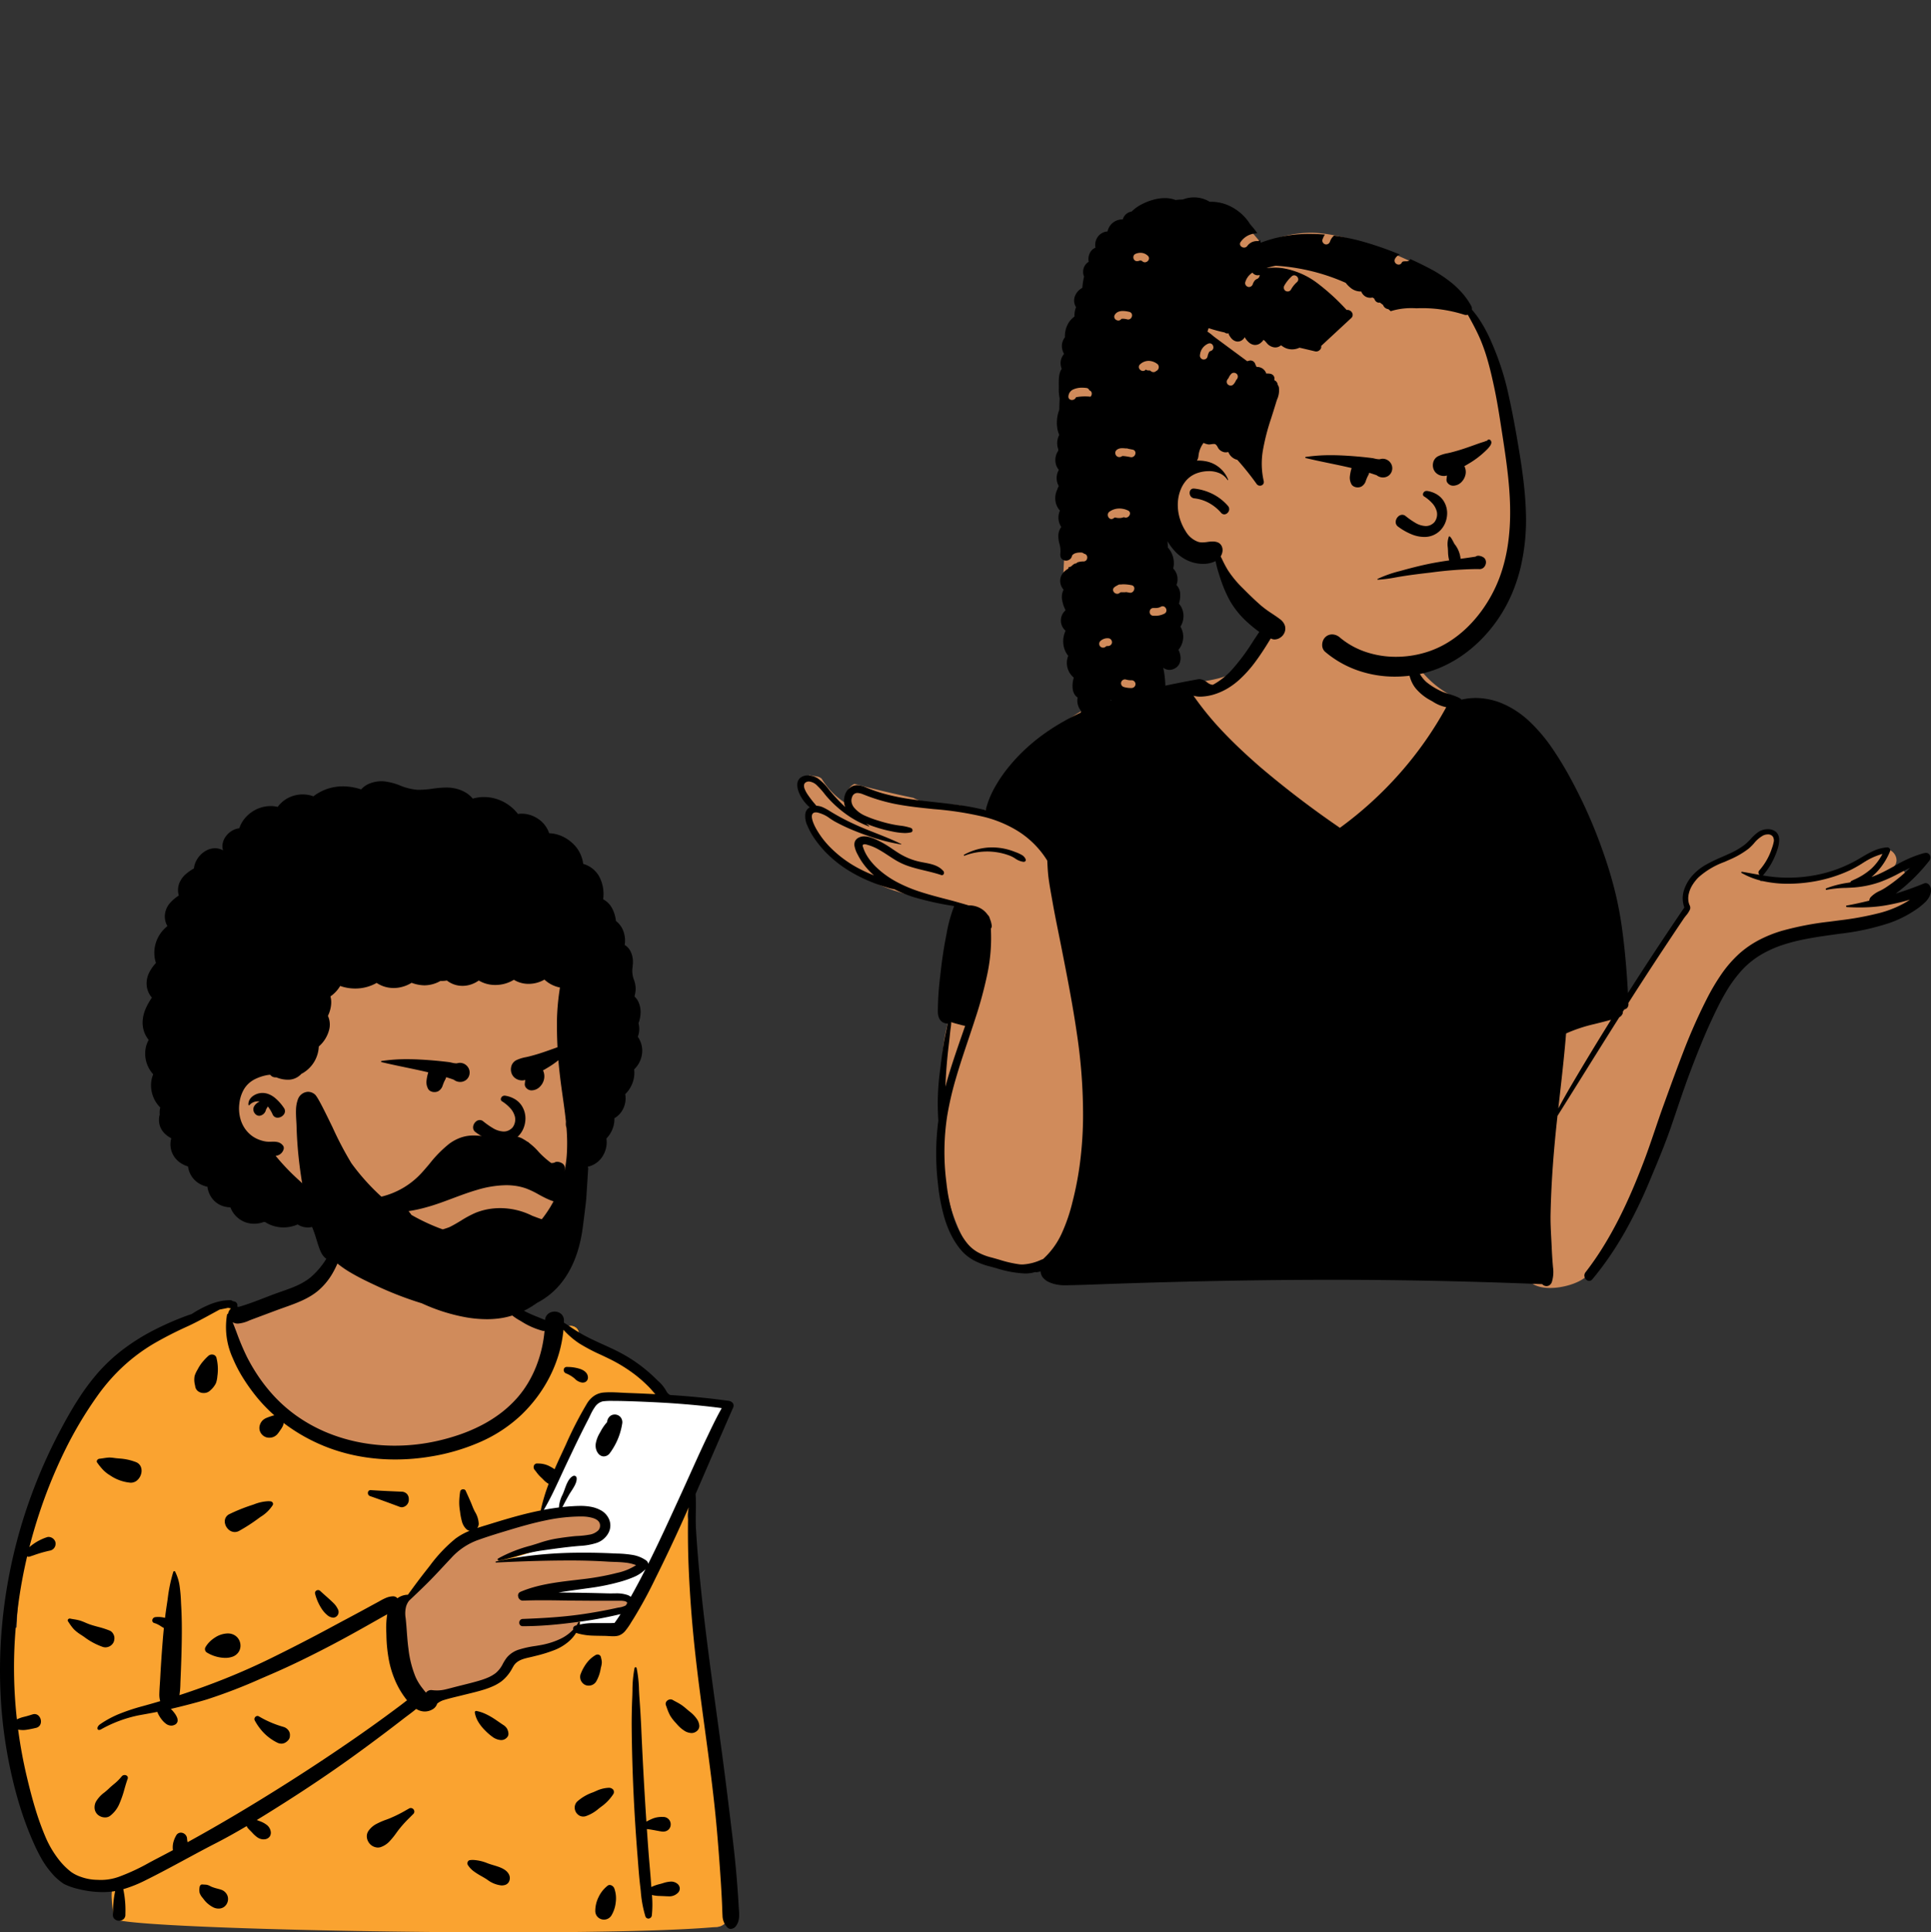 <svg xmlns="http://www.w3.org/2000/svg" width="506.588" height="506.884" viewBox="0 0 506.588 506.884">
  <rect x="0" y="0" width="506.588" height="506.884" fill="#333333" stroke="none"/>
  <g id="Group_217" data-name="Group 217" transform="translate(-140.139 -278)">
    <g id="peep-45" transform="translate(140.139 480.849)">
      <g id="BODY" transform="translate(0 110.877)">
        <path id="_Skin" data-name="✋ Skin" d="M178.849,85.351c-.816-2.245.376-4.485,1.036-6.656,2.348-7.533-4.074-26.532-8.565-26.81-1.642-4.259-6.026-6.026-9.476-8.479-3.915-2.449-7.724-5.262-11.8-7.409-.226-2.029-2.681-2.532-4.182-1.08-4.122-2.57-9.066-2.093-13.485-3.777-3.358-5.44-3.61-11.16-4.5-16.408-.388-2.288.024-4.495-1.535-6.534C121.107.812,100.407-2.39,92.774,1.986c-4.108-2.568-4.207,2.083-4.86,4.954a9.127,9.127,0,0,0-1,4.776c-1.945,4.072-3.594,9.165-7.682,12.206-5.187,3.859-13.166,5.326-18.223,7.218a5.933,5.933,0,0,1-1.481-2.676,59.547,59.547,0,0,0-22.01,9.4c-7.46,2.187-12.714,8.268-16.513,14.789a2.824,2.824,0,0,0-.395,2.032C8.931,71.845,3.355,92.394,2.572,113.148c-7.513,4.519,3.571,45.116,6.151,53.544l.008,0c1.674,2.97,3.575,11.446,7.764,10.79,2.874,3.257,7.453,2.616,11.353,2.866a14.33,14.33,0,0,0,.433,7.649c.894,2.872,5.282,2.97,5.9-.162,38.834,7.562,78.68,1.528,117.95,2.663,11.354.081,22.708.433,34.035,1.244a3.122,3.122,0,0,0,3.1-3.111c-2.435-25.968-4.722-60.129-7.446-85.843C181.181,96.921,180.67,90.992,178.849,85.351Z" transform="translate(1.817 0)" fill="#d08b5b"/>
        <path id="_Top" data-name="👕 Top" d="M131.148,164.694c-22.721,0-48.405-.4-68.707-1.081-10.141-.338-18.577-.735-24.4-1.148-3.071-.218-5.455-.442-7.086-.667-1.7-.235-2.605-.472-2.678-.706a19.984,19.984,0,0,1-.738-4.594,16.012,16.012,0,0,1,.305-4.616c-.73-.047-1.5-.063-2.244-.078a24.8,24.8,0,0,1-4.919-.427,8.768,8.768,0,0,1-2.246-.818,6.944,6.944,0,0,1-1.944-1.543,2.957,2.957,0,0,1-.456.036c-1.276,0-2.439-.856-3.556-2.617a32.487,32.487,0,0,1-2.427-5.19,28.121,28.121,0,0,0-1.325-3.019l-.008,0c-.685-2.237-1.86-6.376-3.106-11.286-1.55-6.109-2.813-11.812-3.754-16.952A97.422,97.422,0,0,1,0,93.771a23.218,23.218,0,0,1,.573-5.835,7.664,7.664,0,0,1,.8-2,3.594,3.594,0,0,1,1.2-1.253A123.065,123.065,0,0,1,7.505,54.1a105.889,105.889,0,0,1,5.471-14.429,96.649,96.649,0,0,1,7.638-13.458,2.825,2.825,0,0,1,.344-1.946l.051-.086a49,49,0,0,1,3.134-4.754,35.3,35.3,0,0,1,3.75-4.265,26.245,26.245,0,0,1,4.436-3.453A21.62,21.62,0,0,1,37.522,9.4,54.062,54.062,0,0,1,48.05,3.581,66.437,66.437,0,0,1,59.532,0c.011.052.025.109.04.173L59.424.51a14.375,14.375,0,0,0-1.411,5.4,8.372,8.372,0,0,0,.625,2.3,36.99,36.99,0,0,0,1.9,4.121,56.474,56.474,0,0,0,7.731,11.086,47.569,47.569,0,0,0,13.2,10.5,40.33,40.33,0,0,0,8.731,3.392,40,40,0,0,0,4.913.944,41.792,41.792,0,0,0,5.283.333c1.35,0,2.734-.065,4.113-.192a71.65,71.65,0,0,0,7.62-1.1,55.7,55.7,0,0,0,6.838-1.83,44.627,44.627,0,0,0,6.056-2.557,37.691,37.691,0,0,0,5.274-3.284,34.342,34.342,0,0,0,4.492-4.011,34.262,34.262,0,0,0,3.71-4.738,37.465,37.465,0,0,0,2.928-5.465,44.222,44.222,0,0,0,2.146-6.193l.274-3.778a12.573,12.573,0,0,1,2.024,1.016,2.866,2.866,0,0,1,1.991-.832,2.288,2.288,0,0,1,1.448.49,2.086,2.086,0,0,1,.743,1.422c2.684,1.415,5.293,3.146,7.816,4.82h0c1.3.863,2.645,1.755,3.979,2.589l.239.168c.73.507,1.511.995,2.265,1.467a31.283,31.283,0,0,1,4.074,2.859A11.689,11.689,0,0,1,170.1,21.22a9.073,9.073,0,0,1,1.223,2.2l.642.041a2.438,2.438,0,0,1,1.359.641,8.035,8.035,0,0,1,1.4,1.621,26.228,26.228,0,0,1,2.6,5.223,49.993,49.993,0,0,1,2.042,6.771,41.79,41.79,0,0,1,1.012,6.9,16.49,16.49,0,0,1-.491,5.611c-.133.438-.291.887-.443,1.32-.612,1.742-1.245,3.544-.593,5.336a51.971,51.971,0,0,1,1.8,7.8c.421,2.635.713,5.338.995,7.952v0l.005.049c.058.536.118,1.09.177,1.634,1.579,14.912,3.019,32.757,4.412,50.015v.009c1.034,12.812,2.01,24.913,3.033,35.82a2.659,2.659,0,0,1-.914,2.1,3.749,3.749,0,0,1-2.189,1.013c-5.215.479-12.929.845-22.928,1.086C154.093,164.582,143.3,164.694,131.148,164.694Zm21.274-110.7c-4.494,0-14.884,2.152-22.415,3.995a42.421,42.421,0,0,0-6.124,1.979,30.921,30.921,0,0,0-4.137,2.068,16.047,16.047,0,0,0-3.08,2.289L105.429,76.683l-2.843,1.843c0,.056.007,5.838.658,12.141a20.056,20.056,0,0,0,1.184,4.793,35.265,35.265,0,0,0,1.963,4.335,41.614,41.614,0,0,0,2.653,4.351l.029-.008c1.557-.428,15.3-4.2,18.088-4.727,2.225-.422,4.114-3.289,5.492-5.381.468-.711.872-1.324,1.221-1.743a4.7,4.7,0,0,1,2.308-1.216c1.049-.312,2.321-.558,3.667-.818a43.672,43.672,0,0,0,4.846-1.125,6.824,6.824,0,0,0,2.605-1.578,10.593,10.593,0,0,0,1.758-2.21,13.738,13.738,0,0,0,1.306-2.818c.075-.016,8.95-1.937,11.779-2.571.713-.16,1.131-.457,1.244-.882a1.912,1.912,0,0,0-.522-1.568,6.206,6.206,0,0,0-.722-.816L139.9,75.9l.083-.018c2.235-.477,13.514-2.873,16.086-3.227a33.176,33.176,0,0,0,6.327-1.767,16.835,16.835,0,0,0,2.946-1.411c.824-.529,1.242-1.015,1.242-1.447,0-.4-.583-.738-1.733-1a29.522,29.522,0,0,0-4.293-.53c-3.2-.216-7.091-.245-10.818-.245h-1.411c-6.038,0-19.514,1.139-19.649,1.15l5.2-2.494c.176-.034,17.616-3.412,19.927-3.412a2.412,2.412,0,0,0,1.508-.55,4.493,4.493,0,0,0,1.032-1.209,7.894,7.894,0,0,0,.782-1.758,11.641,11.641,0,0,0-.713-1.334,8.941,8.941,0,0,0-1.971-2.312A3.755,3.755,0,0,0,152.422,53.99Z" transform="translate(1.817 28.464)" fill="#faa330"/>
        <path id="_Device" data-name="📱 Device" d="M9.708,30.316,21.122,4.4S22.847,0,25.775,0,55.259.834,55.259.834s5.435.695,3.68,3.569S31.091,60.767,31.091,60.767H20.024v-2.7l12.321-3.452s2.242-2.385-1.254-2.385-23.838-.78-23.838-.78l19.4-2.852,9.594-3.7-1.411-1.944-8.183-1.171L0,42.953l7.253-2.458,16.208-3.448s3.188-2.25,3.188-4.456-8.54-3.055-8.54-3.055Z" transform="translate(132.155 52.92)" fill="#fff"/>
        <path id="_Ink" data-name="🖍 Ink" d="M191.7,188.866a1.179,1.179,0,0,1-.932-.44,4.576,4.576,0,0,1-1.22-3.058c-.036-.6-.057-1.214-.076-1.807-.013-.4-.027-.809-.045-1.213-.095-2.1-.219-4.3-.368-6.537-.3-4.513-.639-8.9-1-13.052-.788-8.935-2.013-17.979-3.2-26.726-.835-6.171-1.7-12.552-2.4-18.841-.874-7.813-1.475-15.568-1.788-23.049-.159-3.79-.22-7.675-.182-11.548.013-1.318.072-2.724.181-4.3-2.541,5.784-5.24,11.575-8.024,17.209l-.664,1.342a117.485,117.485,0,0,1-5.728,10.554l-.366.576c-.09.143-.183.294-.282.454l0,0a18.028,18.028,0,0,1-1.452,2.117,3.95,3.95,0,0,1-1.884,1.394,5.346,5.346,0,0,1-1.43.16c-.4,0-.813-.025-1.21-.049h0c-.321-.019-.624-.038-.918-.043l-.975-.016c-.778-.011-1.582-.023-2.374-.055a16.389,16.389,0,0,1-3.655-.542,4.09,4.09,0,0,1-.564-.188,10.056,10.056,0,0,1-2.366,2.62,13.1,13.1,0,0,1-3.04,1.787,37.3,37.3,0,0,1-5.252,1.648l-.628.158c-.273.068-.557.132-.831.195-1.678.38-3.413.773-4.336,2.355l-.25.428a10.813,10.813,0,0,1-2.892,3.535,12.171,12.171,0,0,1-2.3,1.315,21.757,21.757,0,0,1-2.494.913c-1.391.426-2.832.776-4.225,1.115l-.022.005-.987.242-.477.119c-.376.094-.76.188-1.132.278l-.01,0c-.764.186-1.554.378-2.325.59-.528.145-1,.278-1.468.438a5.108,5.108,0,0,0-1.415.825,2.635,2.635,0,0,1-1.266,1.527,4.058,4.058,0,0,1-2,.539c-.082,0-.164,0-.244-.008a4.35,4.35,0,0,1-2-.668c-.685.584-1.423,1.135-2.137,1.668h0c-.375.28-.764.57-1.134.857-1.6,1.239-3.074,2.37-4.511,3.456-3.339,2.522-6.423,4.8-9.429,6.954-5.378,3.86-11.177,7.767-17.236,11.613-2.174,1.38-4.75,3.006-7.376,4.6l.265.1.525.2a6.49,6.49,0,0,1,1.807.963,2.744,2.744,0,0,1,1.057,1.7,1.8,1.8,0,0,1-.28,1.4,1.851,1.851,0,0,1-1.305.685,2.518,2.518,0,0,1-.308.019,2.878,2.878,0,0,1-1.624-.544,7.614,7.614,0,0,1-1.3-1.174c-.156-.169-.323-.336-.483-.5-.222-.222-.451-.452-.656-.691a2.553,2.553,0,0,1-.354-.568c-2.706,1.6-5.138,2.955-7.434,4.149l-.629.325c-2.706,1.387-5.426,2.856-8.057,4.277h0c-3.426,1.85-6.968,3.763-10.523,5.518a34.379,34.379,0,0,1-5.722,2.282,26.567,26.567,0,0,1,.557,6.42l0,.265a1.518,1.518,0,0,1-.424,1.107,1.742,1.742,0,0,1-1.237.483,1.7,1.7,0,0,1-1.229-.485,1.476,1.476,0,0,1-.394-1.1l.034-1.021a26.22,26.22,0,0,1,.568-5.17,20.339,20.339,0,0,1-3.323.264,26.663,26.663,0,0,1-6.526-.859,16.9,16.9,0,0,1-3.564-1.268,14.684,14.684,0,0,1-3.356-3,23.023,23.023,0,0,1-2.646-3.793,46.289,46.289,0,0,1-2.059-4.153,84.753,84.753,0,0,1-3.477-9.3c-.932-3-1.775-6.23-2.505-9.612A122.422,122.422,0,0,1,.253,129.179,130.049,130.049,0,0,1,.4,110.9,134.429,134.429,0,0,1,8.152,75.292a137.4,137.4,0,0,1,7.355-16.616l.35-.663c1.647-3.108,3.082-5.6,4.517-7.846a58.935,58.935,0,0,1,5.385-7.253,44.95,44.95,0,0,1,6.859-6.3,55.408,55.408,0,0,1,7.922-4.9,78.4,78.4,0,0,1,8.345-3.648c.4-.15.841-.3,1.38-.47a28.932,28.932,0,0,1,4.751-2.519,16.892,16.892,0,0,1,2.579-.816,12.09,12.09,0,0,1,2.639-.307l.207,0a.867.867,0,0,1,.591.238,4.771,4.771,0,0,1,.521.118,1,1,0,0,1,.735.967l-.019.144a1.2,1.2,0,0,1-.045.2,2.178,2.178,0,0,1,.379.093c2.274-.644,4.553-1.523,6.757-2.374,1.132-.437,2.3-.889,3.45-1.3l.766-.271.2-.07.109-.038c2.7-.946,5.485-1.923,7.712-3.811a20.477,20.477,0,0,0,5.28-7.2,45.562,45.562,0,0,0,2.151-6.214c.41-1.4.834-2.848,1.344-4.242A.3.3,0,0,1,90.662,0a.276.276,0,0,1,.284.283A36.691,36.691,0,0,1,89.467,11.75a24.245,24.245,0,0,1-2.334,5.33,17.407,17.407,0,0,1-3.651,4.359c-2.563,2.168-5.836,3.331-9,4.454-.519.184-1.055.374-1.581.567l-.41.152-6.419,2.4c-.24.09-.488.188-.728.284l0,0a8.471,8.471,0,0,1-2.936.792,2.6,2.6,0,0,1-1.374-.362c.363.9.715,1.828,1.055,2.723a64.293,64.293,0,0,0,2.666,6.324,47.947,47.947,0,0,0,3.071,5.212,44.04,44.04,0,0,0,3.734,4.756,38.431,38.431,0,0,0,6.789,5.924,40.883,40.883,0,0,0,7.821,4.172A44.862,44.862,0,0,0,94.686,61.3a48.681,48.681,0,0,0,8.893.812,50.716,50.716,0,0,0,11.265-1.271,54.427,54.427,0,0,0,5.859-1.676,43.169,43.169,0,0,0,5.584-2.394A34.856,34.856,0,0,0,131.4,53.55a29.851,29.851,0,0,0,4.446-4.17,26.557,26.557,0,0,0,2.748-3.834,30.122,30.122,0,0,0,2.088-4.282,32.892,32.892,0,0,0,1.423-4.57,33.807,33.807,0,0,0,.753-4.7,1.4,1.4,0,0,1-.22.018,1.343,1.343,0,0,1-.288-.031,19.865,19.865,0,0,1-5.615-2.493l-.165-.1a15.975,15.975,0,0,1-4.541-3.673,13.442,13.442,0,0,1-1.642-3.839c-.446-1.413-.759-2.677-.762-2.69a48.614,48.614,0,0,1-.6-7.517c0-.111.311-.2.573-.2.168,0,.281.036.309.1a18.169,18.169,0,0,1,.91,3.863,22.006,22.006,0,0,0,.625,2.966l.114.335c.107.31.209.627.318.961l0,.005c.247.764.5,1.553.826,2.3a7.55,7.55,0,0,0,1.228,2.032c1.993,2.254,4.842,3.4,7.6,4.517l.007,0c.481.194.979.4,1.458.6a2.264,2.264,0,0,1,.847-1.653,2.671,2.671,0,0,1,1.658-.551,2.557,2.557,0,0,1,1.83.72,2.278,2.278,0,0,1,.62,1.683c0,.129-.007.258-.012.382l0,.042,0,.084c.389.214.764.462,1.08.676l.331.225a44.13,44.13,0,0,0,3.852,2.392c1.658.9,3.406,1.694,5.1,2.462.944.429,1.921.872,2.873,1.33a42.344,42.344,0,0,1,3.89,2.126,39.614,39.614,0,0,1,3.635,2.538,38.923,38.923,0,0,1,3.152,2.76l.271.268c.154.153.311.306.478.468a9.7,9.7,0,0,1,2.253,2.79c.122.281.716.915,1.043.937,5.523.363,10.447.853,15.052,1.5a1.754,1.754,0,0,1,1.384.716,1.34,1.34,0,0,1-.056,1.216c-1.636,3.7-8.113,18.63-9.793,22.54.1,1.495.081,3.151.061,4.753-.019,1.531-.039,3.114.049,4.545.255,4.137.6,8.443,1.022,12.8,1.156,11.9,2.8,23.943,4.4,35.593.446,3.261.908,6.634,1.354,9.974,1.047,7.83,2.022,15.874,2.853,22.8.485,4.045.863,7.823,1.154,11.549.128,1.634.242,3.258.34,4.827l.086,1.428c.012.187.027.376.041.558v0c.122,1.6.236,3.112-.757,4.493A1.8,1.8,0,0,1,191.7,188.866ZM4.757,136.593c.545,4.107,1.3,8.2,2.229,12.153l.209.876c.716,2.984,1.367,5.417,2.048,7.657a71.9,71.9,0,0,0,2.678,7.447,26.38,26.38,0,0,0,4.016,6.6,18.607,18.607,0,0,0,2.706,2.594A9.7,9.7,0,0,0,21.17,175.2,13.157,13.157,0,0,0,25.56,176a14.053,14.053,0,0,0,5.848-.882l.021-.007a54.908,54.908,0,0,0,7.77-3.643c.575-.307,1.17-.625,1.753-.93l.32-.167c1.29-.669,2.628-1.374,4.089-2.155a5.554,5.554,0,0,1,.09-1.959,7.059,7.059,0,0,1,.761-1.879,1.38,1.38,0,0,1,1.231-.755,1.659,1.659,0,0,1,1.066.41,1.627,1.627,0,0,1,.561,1.068l0,.054a7.341,7.341,0,0,0,.142.971c8.558-4.7,17.3-9.9,26.733-15.89,5.706-3.627,11.329-7.352,16.712-11.072,2.784-1.924,5.532-3.876,8.168-5.8,1.419-1.037,2.839-2.088,4.219-3.123.3-.224.6-.458.89-.684s.564-.438.849-.653c-.144-.181-.284-.36-.414-.532a22.265,22.265,0,0,1-2.7-4.652,25.656,25.656,0,0,1-1.6-5.145,39.021,39.021,0,0,1-.694-6.5l-.028-.942a23.012,23.012,0,0,1,.237-4.785l-.429.234c-.255.138-.518.281-.778.428-1.608.913-3.033,1.719-4.357,2.464-2.57,1.445-5.625,3.147-8.792,4.809-6.057,3.181-11.173,5.653-16.1,7.779l-2.666,1.152a141.147,141.147,0,0,1-14.105,5.437c-2.706.834-6.739,1.861-9.536,2.51h0l0,0a9.507,9.507,0,0,1,.966,1.108,5.309,5.309,0,0,1,.619,1.049,1.96,1.96,0,0,1,.181,1.075,1.318,1.318,0,0,1-.854.975,1.965,1.965,0,0,1-.808.179,2.428,2.428,0,0,1-1.416-.517,5.6,5.6,0,0,1-1.147-1.163,7.773,7.773,0,0,1-1.1-1.929c-1.258.264-4.854.9-4.89.909a34.059,34.059,0,0,0-9.854,3.671,1.126,1.126,0,0,1-.526.162.394.394,0,0,1-.406-.275c-.092-.294.086-.806.7-1.234a26.265,26.265,0,0,1,5.329-2.826,53.513,53.513,0,0,1,5.835-1.911l.2-.054c1.428-.392,2.9-.814,4.38-1.254a6.218,6.218,0,0,1-.234-1.848c.026-.938.089-1.893.15-2.817.035-.534.072-1.085.1-1.629.159-3,.362-6.043.621-9.3.1-1.273.206-2.447.322-3.588-.261-.14-.514-.3-.758-.451h0a6.873,6.873,0,0,0-1.567-.8l-.147-.043a.694.694,0,0,1-.567-.739.9.9,0,0,1,.777-.819,6.431,6.431,0,0,1,.789-.049,6.887,6.887,0,0,1,1.445.157c.117.026.224.053.326.084.146-1.187.3-2.271.457-3.313.086-.551.168-1.117.248-1.666v0a40.52,40.52,0,0,1,1.466-7.084.3.3,0,0,1,.276-.195.235.235,0,0,1,.214.131,12.315,12.315,0,0,1,1.189,3.885,40.266,40.266,0,0,1,.347,4.118v0c.012.238.024.484.037.723l.019.348c.16,2.791.2,5.829.134,9.56-.057,3.082-.161,6.294-.319,9.818-.013.286-.023.577-.033.857a22.377,22.377,0,0,1-.248,3.089c4.133-1.346,8.2-2.822,12.1-4.386,4.035-1.619,7.987-3.375,11.745-5.218,5.429-2.662,10.845-5.45,16.1-8.286,1.194-.645,2.41-1.3,3.586-1.924l.01-.006.009,0c1.438-.769,2.926-1.565,4.384-2.356.849-.461,1.762-.958,2.791-1.52L99.2,103.1c.151-.082.3-.165.441-.244a14.474,14.474,0,0,1,1.652-.832,5.243,5.243,0,0,1,1.822-.4h.045a1.481,1.481,0,0,1,1.1.521,4.711,4.711,0,0,1,2.718-.929h.034c1.755-2.43,3.211-4.374,4.581-6.117l1.163-1.483a39.023,39.023,0,0,1,6.714-7.105,16.323,16.323,0,0,1,3.721-2.06,1.972,1.972,0,0,1-.882-.479,4.355,4.355,0,0,1-1.132-2,16.768,16.768,0,0,1-.465-2.377v-.01c-.029-.2-.056-.388-.085-.573a12.97,12.97,0,0,1-.148-2.443,19.8,19.8,0,0,1,.247-2.439.753.753,0,0,1,.784-.573.686.686,0,0,1,.662.384c.185.422.377.844.562,1.252v0h0c.369.813.75,1.653,1.087,2.507l.149.386a14.642,14.642,0,0,0,.636,1.38v0a6.626,6.626,0,0,1,.987,3.142,2.015,2.015,0,0,1-.385,1.1c.77-.257,1.56-.5,2.324-.73h0c.311-.095.664-.2,1-.306,3.139-.972,6.8-2.082,10.486-2.951.946-.223,1.9-.43,2.837-.617a47.887,47.887,0,0,1,2.077-6.973,5.79,5.79,0,0,1-1.426-1.152c-.192-.192-.391-.391-.6-.58a9.117,9.117,0,0,1-1.151-1.314c-.162-.211-.329-.428-.506-.639a1.114,1.114,0,0,1-.15-1.164.846.846,0,0,1,.8-.5h.043l.258.011a6.441,6.441,0,0,1,2.712.583l.3.157a10.354,10.354,0,0,1,1.283.761c.475-1.1,1-2.255,1.646-3.649l.726-1.557c.183-.394.369-.8.549-1.185l.017-.037a97.5,97.5,0,0,1,5.559-10.812,6.513,6.513,0,0,1,1.87-2.012,5.276,5.276,0,0,1,2.588-.875c.516-.042,1.062-.062,1.67-.062.981,0,1.981.053,2.949.105.548.029,1.115.06,1.669.079,2.584.093,4.938.2,7.2.314-.278-.291-.548-.6-.81-.9h0c-.316-.363-.644-.739-.982-1.078a37.252,37.252,0,0,0-3.245-2.9,40.24,40.24,0,0,0-7.3-4.511c-.663-.326-1.341-.645-2-.954a48.017,48.017,0,0,1-5.64-2.972,21.865,21.865,0,0,1-4.141-3.576,33.312,33.312,0,0,1-1.188,6.228,35.073,35.073,0,0,1-2.309,5.875,36.919,36.919,0,0,1-3.313,5.394,38.223,38.223,0,0,1-4.2,4.787,37.652,37.652,0,0,1-11.063,7.249A53.577,53.577,0,0,1,113,64.955a56.867,56.867,0,0,1-9.32.78,52.382,52.382,0,0,1-8.655-.711,47.748,47.748,0,0,1-8.406-2.2,46.6,46.6,0,0,1-6.338-2.864,46,46,0,0,1-5.868-3.8,3.193,3.193,0,0,1-.186.718,4.919,4.919,0,0,1-.469.839l-.323.474c-.185.27-.4.582-.643.87a2.76,2.76,0,0,1-2.2.959h-.014a2.454,2.454,0,0,1-1.14-.283,2.612,2.612,0,0,1-.867-.736,2.5,2.5,0,0,1-.432-2.189,2.907,2.907,0,0,1,.655-1.226,3.2,3.2,0,0,1,1.141-.769c.295-.125.6-.231.891-.33l.225-.077a6.433,6.433,0,0,1,.916-.26,41.074,41.074,0,0,1-4.846-5.067A49.032,49.032,0,0,1,63.793,44.4a35.944,35.944,0,0,1-2.744-5.281,19.6,19.6,0,0,1-1.491-11.364.313.313,0,0,1,.27-.233,2.472,2.472,0,0,1,.76-1.4,6.7,6.7,0,0,0-.788-.158c-.793.178-1.584.332-2.184.447-.672.361-1.35.731-2.006,1.089-2.036,1.112-4.14,2.261-6.3,3.264a99.772,99.772,0,0,0-8.93,4.556A47.767,47.767,0,0,0,36.2,38.093a47.026,47.026,0,0,0-3.808,3.153,48.38,48.38,0,0,0-3.461,3.535c-1.087,1.23-2.14,2.547-3.131,3.916A102.588,102.588,0,0,0,16.813,63.8a129.9,129.9,0,0,0-6.589,16.313c-.926,2.811-1.772,5.709-2.515,8.615a13.318,13.318,0,0,1,4.6-2.6,1.331,1.331,0,0,1,.46-.079,1.929,1.929,0,0,1,1.569.907,1.561,1.561,0,0,1,.245.909A1.825,1.825,0,0,1,13.265,89.6,33.288,33.288,0,0,0,8.778,90.88l-.02.007c-.312.1-.634.213-.95.317a.973.973,0,0,1-.3.051.781.781,0,0,1-.388-.1A129.288,129.288,0,0,0,3.83,114.17a123.166,123.166,0,0,0,.6,19.738,9.291,9.291,0,0,1,1.714-.629c.755-.176,1.522-.393,2.346-.664a1.827,1.827,0,0,1,.57-.1,1.524,1.524,0,0,1,1.147.521,2.126,2.126,0,0,1,.523,1.173,1.883,1.883,0,0,1-.221,1.176,1.63,1.63,0,0,1-1.05.749c-.9.221-1.736.388-2.568.511a5.8,5.8,0,0,1-.853.062A7.842,7.842,0,0,1,4.757,136.593ZM152.305,80.685a45.553,45.553,0,0,0-9.239,1.043c-3.2.661-6.35,1.565-9.007,2.362l-1.348.405c-2.766.834-5.079,1.56-7.377,2.388a17.426,17.426,0,0,0-6.92,4.65c-.671.708-1.344,1.43-1.994,2.128-1.51,1.62-3.071,3.3-4.681,4.878-1.313,1.291-2.754,2.672-4.406,4.222a4.608,4.608,0,0,0-.789,1.521,7.332,7.332,0,0,0-.123,3.064c.128,1.156.215,2.337.3,3.479.111,1.513.226,3.078.44,4.605a27.51,27.51,0,0,0,1.861,7.36,13.651,13.651,0,0,0,1.541,2.609l.487.635c.2.262.443.57.7.861a1.712,1.712,0,0,1,1.324-.677,1.606,1.606,0,0,1,.188.011,11.792,11.792,0,0,0,1.387.089,9.545,9.545,0,0,0,2.234-.273c.658-.154,1.324-.329,1.968-.5h0c.309-.081.659-.173,1-.26.543-.139,1.092-.275,1.623-.407,1.384-.344,2.815-.7,4.2-1.112l.33-.1a17.978,17.978,0,0,0,2.119-.777,9.4,9.4,0,0,0,1.939-1.142,7.49,7.49,0,0,0,1.868-2.436,13.174,13.174,0,0,1,.969-1.539,6.752,6.752,0,0,1,3.342-2.2,26.144,26.144,0,0,1,4.2-.914c.925-.149,1.8-.29,2.589-.484a19.859,19.859,0,0,0,3.931-1.359,11.142,11.142,0,0,0,3.3-2.344l.11-.118a.843.843,0,0,1,.38-.936l.071-.04a.774.774,0,0,1,.383-.1h.017a9.291,9.291,0,0,0,.5-.807.192.192,0,0,1,.171-.111.237.237,0,0,1,.177.088.232.232,0,0,1,.052.192c-.021.116-.049.232-.076.344h0l-.015.062a16.625,16.625,0,0,1,4.1-.387c.282,0,.57,0,.823,0,.236,0,.5,0,.761,0l2.407-.008a10.082,10.082,0,0,0,1.092-.051l.057-.025.05-.021.006,0h-.022c-.011,0-.018,0-.021-.009s0-.034.029-.067c.108-.144.22-.3.341-.466.346-.486.7-1.016,1.146-1.717a104.611,104.611,0,0,1-12.32,2.2c-2.4.311-4.574.541-6.656.7-2.368.183-4.555.272-6.686.274h0a.883.883,0,0,1-.68-.282.963.963,0,0,1-.235-.628,1.016,1.016,0,0,1,.223-.667.914.914,0,0,1,.694-.326c4.482-.171,9.291-.416,14.093-1.037,2.346-.3,4.78-.7,7.234-1.167.915-.175,1.847-.365,2.772-.565l.691-.151c.09-.02.219-.043.356-.067a5.581,5.581,0,0,0,1.9-.569l.06-.1c.09-.155.192-.331.292-.5-.02-.246-.253-.421-.693-.52a5.471,5.471,0,0,0-1.17-.1l-.238,0h-.561c-.645,0-1.3,0-1.933.006l-1.272,0H157.7c-1.928,0-3.889-.016-5.785-.031h-.017l-.4,0c-1.223-.01-2.467-.029-3.671-.047h-.007c-1.785-.027-3.63-.055-5.445-.055-1.951,0-3.662.033-5.229.1H137.1a1.268,1.268,0,0,1-1.161-1.074,1.041,1.041,0,0,1,.584-1.231c4.495-1.923,9.461-2.513,14.263-3.083h.007c.592-.07,1.2-.143,1.8-.217a68.079,68.079,0,0,0,8.458-1.461l.687-.175a15.114,15.114,0,0,0,5.139-2.063,11.008,11.008,0,0,0-2.864-.676c-1-.117-2.015-.152-3-.186h0c-.479-.017-.931-.032-1.374-.057l-.175-.01c-3.19-.2-6.428-.3-9.624-.3h-.374c-5.569,0-11.53.165-19.326.536h-.007A.139.139,0,0,1,130,92.65a.135.135,0,0,1,.1-.155,97.976,97.976,0,0,1,10.19-1.659c3.331-.366,6.8-.58,10.309-.635.845-.013,1.7-.02,2.545-.02,2.356,0,4.743.053,7.1.157l1.178.055.417.017.048,0a28.8,28.8,0,0,1,3.97.348,8.739,8.739,0,0,1,3.632,1.44,1.259,1.259,0,0,1,.562.916c2.783-5.561,5.412-11.31,7.955-16.871l.113-.248.691-1.511c.745-1.628,1.493-3.288,2.216-4.894h0c1.427-3.167,2.9-6.441,4.426-9.628l.743-1.554c1.114-2.321,2.076-4.254,3.146-6.144-3.835-.514-8.006-.927-12.749-1.262-3.033-.215-11.372-.633-15.837-.633a17.764,17.764,0,0,0-2.575.112,3.411,3.411,0,0,0-2.066,1.424,13.746,13.746,0,0,0-1.324,2.361c-.154.322-.3.627-.447.91-2.025,3.877-3.924,7.893-5.761,11.776v0l-.166.35c-.455.96-.906,1.94-1.343,2.887l-.012.027-.4.86a1.945,1.945,0,0,1-.135.292c-1.33,2.87-2.495,5.257-3.858,7.577,1.354-.254,2.688-.464,3.962-.623a8.519,8.519,0,0,1,.944-3.347c.1-.227.189-.441.267-.633l.035-.089c.085-.218.17-.454.26-.7.463-1.286,1.039-2.885,2.177-3.473a.7.7,0,0,1,.323-.082.63.63,0,0,1,.439.178.705.705,0,0,1,.208.462c.078,1.124-.728,2.364-1.439,3.458v0c-.228.351-.443.682-.616.989-.441.786-.863,1.561-1.254,2.3-.052.1-.1.2-.149.293-.1.19-.185.369-.288.538.8-.086,1.452-.146,2.056-.188L150.04,78c.614-.041,1.421-.087,2.23-.087a14.589,14.589,0,0,1,2.737.229,8.674,8.674,0,0,1,2.582.9,4.893,4.893,0,0,1,2.266,2.55,4.111,4.111,0,0,1,.26,1.657,4.192,4.192,0,0,1-.474,1.719,5.5,5.5,0,0,1-3.239,2.689,17.033,17.033,0,0,1-4.265.741c-3.407.275-6.864.771-10.207,1.25l-.373.053a47.32,47.32,0,0,0-5.944,1.383c-1.522.424-3.1.863-4.673,1.167a.345.345,0,0,1-.065.006.321.321,0,0,1-.306-.235.283.283,0,0,1,.137-.329,36.666,36.666,0,0,1,8.487-3.353l.911-.277.255-.078c.356-.109.715-.224,1.062-.334a30.073,30.073,0,0,1,4.087-1.092c1.71-.289,3.452-.525,5.176-.7l.168-.015c.21-.018.462-.033.728-.049a21.387,21.387,0,0,0,2.928-.322,4.324,4.324,0,0,0,2.459-1.153,1.862,1.862,0,0,0,.45-1.411c-.059-.814-.668-1.421-1.811-1.8a9.9,9.9,0,0,0-2.748-.415C152.673,80.686,152.488,80.685,152.305,80.685Zm9.135,20.173a8.992,8.992,0,0,1,3.248.447,2.981,2.981,0,0,1,.791.459c1.286-2.292,2.553-4.668,3.873-7.265a9.357,9.357,0,0,1-3.05,2.056,28.342,28.342,0,0,1-3.5,1.228,57.247,57.247,0,0,1-8.275,1.682c-.742.105-1.482.207-2.2.306-1.913.264-3.891.537-5.819.856l1.957.022c1.329.014,2.7.029,4.054.054,2.65.048,4.849.1,6.92.159.172,0,.362.007.58.007s.467,0,.7-.005h.014C160.961,100.861,161.2,100.858,161.44,100.858Zm-2.983,85.575a2.318,2.318,0,0,1-1.553-.587,2.233,2.233,0,0,1-.734-1.637,8.111,8.111,0,0,1,.87-3.695,8.245,8.245,0,0,1,2.371-2.979.918.918,0,0,1,.557-.193,1.423,1.423,0,0,1,1.188.9,7.653,7.653,0,0,1,.379,3.645,8.338,8.338,0,0,1-1.137,3.465A2.284,2.284,0,0,1,158.457,186.433Zm11.64-.268a.833.833,0,0,1-.792-.616,30.687,30.687,0,0,1-1.2-6.554h0c-.049-.449-.1-.914-.154-1.368-.263-2.209-.437-4.467-.6-6.651q-.031-.409-.063-.818l-.059-.747c-.438-5.52-.787-11.056-1.036-16.453-.249-5.373-.406-10.916-.468-16.475-.027-2.407.011-4.929.111-7.495l.031-.748c.026-.59.042-1.2.057-1.785a31.114,31.114,0,0,1,.548-6.019.263.263,0,0,1,.269-.2.269.269,0,0,1,.271.2,32.229,32.229,0,0,1,.622,5.721v0c.029.594.059,1.207.1,1.8l.019.276c.215,2.95.375,5.646.488,8.243.226,5.2.5,10.5.832,16.218.155,2.661.325,5.364.5,8.037a15.558,15.558,0,0,1,1.736-.831,6.484,6.484,0,0,1,2.5-.4h.228a1.936,1.936,0,0,1,1.9,2.2,1.822,1.822,0,0,1-.683,1.235,2.117,2.117,0,0,1-1.307.412,2.763,2.763,0,0,1-.425-.034c-.473-.074-.954-.165-1.42-.253-.785-.148-1.6-.3-2.4-.381.158,2.293.3,4.325.446,6.21.091,1.207.2,2.43.3,3.611.129,1.508.263,3.068.369,4.6.017.237.035.495.058.786a11.013,11.013,0,0,1,2.275-.793l.216-.059.239-.067.322-.094a7.653,7.653,0,0,1,2.1-.415,2.579,2.579,0,0,1,1.573.493,1.693,1.693,0,0,1,.727,1.16,1.592,1.592,0,0,1-.419,1.235,3.16,3.16,0,0,1-2.587.972c-.323,0-.655-.018-.977-.036-.143-.008-.305-.017-.459-.023l-.774-.028a9.15,9.15,0,0,1-2.077-.26,27.789,27.789,0,0,1-.029,5.337A.926.926,0,0,1,170.1,186.165ZM57.345,183.541a3.215,3.215,0,0,1-1.331-.3,7.143,7.143,0,0,1-2.63-2.223l-.207-.264-.023-.029a3.937,3.937,0,0,1-.782-1.293,4.022,4.022,0,0,1-.028-1.4l0-.018.007-.07a.969.969,0,0,1,.2-.492.592.592,0,0,1,.46-.244.547.547,0,0,1,.07,0c.176.023.357.03.532.038a5.13,5.13,0,0,1,.628.052,3.145,3.145,0,0,1,.9.344c.153.078.311.158.474.223a12.718,12.718,0,0,0,1.442.448c.3.081.618.165.92.262A2.679,2.679,0,0,1,59.6,179.99a2.492,2.492,0,0,1,.024,2.028,2.446,2.446,0,0,1-.944,1.15A2.487,2.487,0,0,1,57.345,183.541Zm74.232-6.069a7.448,7.448,0,0,1-3.778-1.54l0,0c-.267-.169-.52-.329-.775-.481l-.086-.051c-.205-.121-.415-.24-.617-.356h0a18.922,18.922,0,0,1-1.979-1.243,6.381,6.381,0,0,1-1.607-1.694.915.915,0,0,1-.02-.837.71.71,0,0,1,.535-.432,6.092,6.092,0,0,1,.849-.059,11.4,11.4,0,0,1,3.815.876l.02.007.368.129.136.047c.317.11.658.212,1.018.32h0c1.571.472,3.352,1.007,4.066,2.437a2.11,2.11,0,0,1,.046,1.8,1.73,1.73,0,0,1-1.173.974A3.351,3.351,0,0,1,131.576,177.472Zm-32.463-9.943a2.967,2.967,0,0,1-2.53-1.6,2.864,2.864,0,0,1-.355-1.342,2.479,2.479,0,0,1,.409-1.382,5.78,5.78,0,0,1,2.116-1.87,19.538,19.538,0,0,1,2.674-1.153h0c.208-.078.424-.158.631-.238a35.553,35.553,0,0,0,4.66-2.323l.009-.005.6-.337a.907.907,0,0,1,.445-.12.952.952,0,0,1,.857.6.858.858,0,0,1-.2.959l-1.1,1.1a30.926,30.926,0,0,0-2.888,3.239l-.212.286-.214.293-.011.015a19.62,19.62,0,0,1-1.812,2.246,5.661,5.661,0,0,1-2.333,1.519A2.538,2.538,0,0,1,99.114,167.529Zm-71.553-7.9a2.913,2.913,0,0,1-2-.8,2.553,2.553,0,0,1-.742-1.564,3.289,3.289,0,0,1,.32-1.712,8.048,8.048,0,0,1,2.28-2.493c.348-.29.677-.564.977-.848l.1-.093c.421-.41.86-.78,1.283-1.139a13.389,13.389,0,0,0,2.143-2.11.953.953,0,0,1,.771-.361.891.891,0,0,1,.734.339.716.716,0,0,1,.053.68c-.293.8-.538,1.647-.8,2.548a27.656,27.656,0,0,1-1.374,4,7.8,7.8,0,0,1-2.476,3.179A2.162,2.162,0,0,1,27.561,159.627Zm125.456-.229a2.126,2.126,0,0,1-1.254-.409,2.4,2.4,0,0,1-.8-1.01,2.365,2.365,0,0,1-.17-1.272,2.251,2.251,0,0,1,.612-1.23,12.113,12.113,0,0,1,4.117-2.417l.013-.005c.246-.1.5-.213.744-.32l.386-.172a8.6,8.6,0,0,1,2.924-.707,1.492,1.492,0,0,1,1.238.443.536.536,0,0,1,.087.114,1.053,1.053,0,0,1,0,1.067,12.17,12.17,0,0,1-2.963,3.168l-.137.1c-.252.185-.5.38-.749.568a10.215,10.215,0,0,1-3.433,1.994A2.357,2.357,0,0,1,153.017,159.4ZM73.81,140.276a2.442,2.442,0,0,1-1.108-.283,13.076,13.076,0,0,1-3.38-2.424,14.7,14.7,0,0,1-2.474-3.355.783.783,0,0,1,.017-.792.8.8,0,0,1,.673-.408.743.743,0,0,1,.392.115,27.114,27.114,0,0,0,6.493,2.769,2.436,2.436,0,0,1,1.182.81,1.97,1.97,0,0,1,.459,1.35l-.01.149a1.768,1.768,0,0,1-.295.982,2.983,2.983,0,0,1-.89.8A2.129,2.129,0,0,1,73.81,140.276Zm57.642-.937a4.227,4.227,0,0,1-2.334-.907,14.369,14.369,0,0,1-1.933-1.7l-.054-.054a11.251,11.251,0,0,1-1.636-2.08,7.073,7.073,0,0,1-.925-2.44.4.4,0,0,1,.081-.333.36.36,0,0,1,.281-.125.473.473,0,0,1,.088.008,10.266,10.266,0,0,1,2.41.8,18.09,18.09,0,0,1,2.233,1.256c.4.261.8.54,1.193.81.353.245.719.5,1.084.738a3.271,3.271,0,0,1,1.024.943,3.058,3.058,0,0,1,.418,1.331,1.36,1.36,0,0,1-.35,1.028,2.055,2.055,0,0,1-.9.619A2.2,2.2,0,0,1,131.452,139.339Zm49.945-1.847a3.775,3.775,0,0,1-2.023-.715,8.522,8.522,0,0,1-1.621-1.419l-.078-.089c-.127-.147-.256-.292-.392-.446a11.062,11.062,0,0,1-1.521-1.991,15.454,15.454,0,0,1-.864-2.087v0c-.065-.182-.133-.371-.2-.553a1.016,1.016,0,0,1,.123-.956,1.376,1.376,0,0,1,1.1-.572,1.094,1.094,0,0,1,.564.15c.289.171.592.333.884.49a14.275,14.275,0,0,1,1.561.926c.454.326.89.7,1.311,1.055.227.193.461.393.7.585l.332.263a7.832,7.832,0,0,1,1.427,1.524,3.588,3.588,0,0,1,.763,1.963,1.714,1.714,0,0,1-.687,1.381A2.141,2.141,0,0,1,181.4,137.492Zm-26.881-12.438h-.045a2.057,2.057,0,0,1-1.607-.667,2.3,2.3,0,0,1-.585-2.216,11.491,11.491,0,0,1,1.565-2.947,7.891,7.891,0,0,1,2.459-2.216.935.935,0,0,1,.454-.114.871.871,0,0,1,.887.66c.024.12.052.244.08.364a4.747,4.747,0,0,1,.16,1.028,5.313,5.313,0,0,1-.19,1.184v0c-.04.167-.077.325-.107.481a10.167,10.167,0,0,1-1.153,3.311A2.278,2.278,0,0,1,154.516,125.054Zm-95.427-7.276a9.59,9.59,0,0,1-4.807-1.4,1.056,1.056,0,0,1-.371-1.419,6.611,6.611,0,0,1,1.047-1.359,8.159,8.159,0,0,1,1.421-1.146,6.425,6.425,0,0,1,3.351-1.087c.109,0,.218,0,.324.012a3.27,3.27,0,0,1,2.109.932,3.208,3.208,0,0,1,.9,1.867,3.086,3.086,0,0,1-.4,1.959,3.2,3.2,0,0,1-1.781,1.371A5.692,5.692,0,0,1,59.089,117.778Zm-31.425-2.765a2.291,2.291,0,0,1-.6-.079,17.891,17.891,0,0,1-5-2.666l-.023-.016-.316-.214-.3-.2-.118-.078a10.77,10.77,0,0,1-1.906-1.468,13.182,13.182,0,0,1-1.295-1.714c-.087-.129-.177-.263-.266-.392a.407.407,0,0,1-.028-.437.562.562,0,0,1,.478-.291.463.463,0,0,1,.1.011c.326.072.668.129,1,.184a12.671,12.671,0,0,1,1.594.337,14.458,14.458,0,0,1,1.416.545c.359.153.731.311,1.1.441.728.256,1.489.462,2.225.662a22.437,22.437,0,0,1,3.132,1.017,1.968,1.968,0,0,1,.858.849,2.125,2.125,0,0,1,.3,1.172l-.016.171a2.259,2.259,0,0,1-.3,1.01A2.412,2.412,0,0,1,27.664,115.012ZM87.4,107.223a2.683,2.683,0,0,1-1.653-.763,7.3,7.3,0,0,1-1.215-1.349,13.082,13.082,0,0,1-1.863-4.135.743.743,0,0,1,.118-.662.846.846,0,0,1,.663-.325.781.781,0,0,1,.542.216c.474.442.965.878,1.439,1.3.66.586,1.342,1.192,1.987,1.823l.075.074a5.553,5.553,0,0,1,1.144,1.6,1.5,1.5,0,0,1-.227,1.777A1.4,1.4,0,0,1,87.4,107.223ZM61.586,84.767a2.45,2.45,0,0,1-1.654-.684,3.043,3.043,0,0,1-.9-1.558,2.271,2.271,0,0,1,.109-1.406,2.145,2.145,0,0,1,1.11-1.085,46.825,46.825,0,0,1,5.45-2.217c.316-.1.629-.207.932-.31a11.5,11.5,0,0,1,3.723-.828,5.935,5.935,0,0,1,.608.031.763.763,0,0,1,.6.393.631.631,0,0,1-.024.617,9.844,9.844,0,0,1-3.122,3.034l-.006,0c-.2.141-.4.286-.6.433l-.125.092a45.625,45.625,0,0,1-4.88,3.144A2.491,2.491,0,0,1,61.586,84.767Zm43.886-6.5a1.929,1.929,0,0,1-.675-.13c-2.446-.914-5.075-1.886-7.728-2.8a.856.856,0,0,1-.538-.964.672.672,0,0,1,.687-.6h.011l.05,0c2.77.183,5.507.3,8.052.406a1.964,1.964,0,0,1,1.479.651,2.014,2.014,0,0,1,.436,1.342A1.974,1.974,0,0,1,105.471,78.267ZM34.344,71.828h0l-.089,0a11.249,11.249,0,0,1-5.384-1.932A8.669,8.669,0,0,1,27,68.412,17.146,17.146,0,0,1,25.5,66.556.537.537,0,0,1,25.437,66a.82.82,0,0,1,.64-.457c.346-.035.7-.089,1.042-.141.439-.067.893-.136,1.337-.167.09-.006.184-.01.281-.01a9.168,9.168,0,0,1,1.195.106c.2.027.412.055.618.075l.741.072a14.471,14.471,0,0,1,4.417.963,2.273,2.273,0,0,1,1.234,1.2,2.8,2.8,0,0,1,.133,1.659,3.446,3.446,0,0,1-.935,1.749A2.526,2.526,0,0,1,34.344,71.828Zm124.068-6.9a1.719,1.719,0,0,1-.833-.216,2.116,2.116,0,0,1-.714-.656,3.321,3.321,0,0,1-.551-1.293,3.851,3.851,0,0,1,0-1.333,8.136,8.136,0,0,1,.988-2.576l.261-.471a12.269,12.269,0,0,1,1.7-2.448l.012-.073a2.252,2.252,0,0,1,.719-1.454,1.944,1.944,0,0,1,1.276-.466,1.989,1.989,0,0,1,1.524.686,2.1,2.1,0,0,1,.424,1.768,17.524,17.524,0,0,1-1.149,4.022A17.905,17.905,0,0,1,160,64.053,1.988,1.988,0,0,1,158.412,64.925ZM53.442,48.3a2.49,2.49,0,0,1-1.415-.423,1.893,1.893,0,0,1-.8-1.257l-.04-.22-.034-.186a5.432,5.432,0,0,1-.09-2.413,7.7,7.7,0,0,1,.744-1.616l0,0,.139-.252.068-.125a10.532,10.532,0,0,1,1.193-1.739,14.889,14.889,0,0,1,1.469-1.523,1.4,1.4,0,0,1,.928-.347,1.3,1.3,0,0,1,.746.226,1.111,1.111,0,0,1,.444.681,12.347,12.347,0,0,1,.29,4.324c-.024.17-.045.347-.066.518a6.726,6.726,0,0,1-.38,1.795,5.951,5.951,0,0,1-1.433,1.834l-.08.079A2.407,2.407,0,0,1,53.442,48.3Zm99.384-2.729a3.261,3.261,0,0,1-2.047-1.042l-.1-.085a8.138,8.138,0,0,0-2.2-1.3.944.944,0,0,1-.577-1.051.762.762,0,0,1,.8-.627h0l.242,0a10.825,10.825,0,0,1,3.343.549c1.29.483,1.948,1.242,1.956,2.256a1.3,1.3,0,0,1-.265.775,1.191,1.191,0,0,1-.673.46A2.146,2.146,0,0,1,152.826,45.568Z" transform="translate(0 3.384)"/>
      </g>
      <g id="HEAD" transform="translate(45.963)">
        <path id="_Skin-2" data-name="✋ Skin" d="M39.382.1c39.277-1.94,57,25.836,58.148,38.242.8,8.612-4.27,18.538-4.27,26.233,0,3.928,4.788,12.361,2.559,18.086C90.858,95.4,80.352,109.543,66.965,109.543s-30.809,3.718-45.6-17.554c-1.388-2-18.943-13.34-20.648-24.12C-3.532,41.018,11.357,1.481,39.382.1Z" transform="translate(11.251 21.421)" fill="#d08b5b"/>
        <path id="_Ink-2" data-name="🖍 Ink" d="M85.773,130.728a41.265,41.265,0,0,1-4.137-.232,62.532,62.532,0,0,1-9.951-1.7l-.523-.14a14.565,14.565,0,0,1-3.934-1.51,4.687,4.687,0,0,1-1.52-1.53,6.222,6.222,0,0,1-.766-2.03,1.54,1.54,0,0,1,.29-1.255,1.243,1.243,0,0,1,.963-.476h.166c.144,0,.3-.005.482-.017l.149-.01H67a.082.082,0,0,1,.026,0c.046-.007.091-.017.134-.027s.082-.019.125-.025a4.722,4.722,0,0,1,.784-.066,6.181,6.181,0,0,1,2,.376l.116.04a46.1,46.1,0,0,0,4.734,1.416c1.606.368,3.309.679,5.061.926l.169.021.052.008.026,0a.031.031,0,0,1,.016,0l.5.062c.4.047.794.089,1.179.13h0c.721.072,1.453.13,2.177.172.42.024.845.036,1.264.036a22.5,22.5,0,0,0,8.515-1.684,25.69,25.69,0,0,0,7.3-4.566,30.463,30.463,0,0,0,9.14-14.854,31.41,31.41,0,0,0,1-6.44,47.546,47.546,0,0,0-.116-6.434,3.087,3.087,0,0,1-.171-1.038c0-.2.011-.4.023-.591-.223-2.2-.539-4.431-.845-6.592-.272-1.924-.553-3.913-.769-5.873a110.678,110.678,0,0,1-.726-14.653,61.237,61.237,0,0,1,.648-7.207l.122-.86a8.335,8.335,0,0,1-4.065-2.073,8.321,8.321,0,0,1-4.148,1.118A7.336,7.336,0,0,1,97.4,52.077a9.2,9.2,0,0,1-4.848,1.363,8.341,8.341,0,0,1-4.361-1.171,7.569,7.569,0,0,1-2.029,1.037,7.124,7.124,0,0,1-2.245.366,6.917,6.917,0,0,1-1.484-.161,6.63,6.63,0,0,1-2.607-1.241,7.545,7.545,0,0,1-1.311.117c-.123,0-.248,0-.371-.01l-.116.065a8.523,8.523,0,0,1-3.975,1.089c-.075,0-.15,0-.225,0a9.92,9.92,0,0,1-3.257-.662,9.223,9.223,0,0,1-3.631,1.3,8.361,8.361,0,0,1-1.047.066A8,8,0,0,1,61.4,52.9a11.354,11.354,0,0,1-5.634,1.472,11.676,11.676,0,0,1-3.929-.676,8.855,8.855,0,0,1-2.558,2.746,5.778,5.778,0,0,1,.181,2.062,8.416,8.416,0,0,1-.845,3.041,5.462,5.462,0,0,1,.359,3.5,8.635,8.635,0,0,1-2.751,4.531,8.514,8.514,0,0,1-4.19,6.979,3.452,3.452,0,0,1-.381.19,1.886,1.886,0,0,1-.4.4,4.623,4.623,0,0,1-3.218,1.145,7.7,7.7,0,0,1-2.936-.616l-.043,0h0l-.071,0h-.066a1.661,1.661,0,0,1-1.432-.678,6.694,6.694,0,0,0-.876.1,12.146,12.146,0,0,0-3.206,1.086,7.2,7.2,0,0,0-1.637,1.15,6.894,6.894,0,0,0-1.182,1.473,9.5,9.5,0,0,0-1.2,3.717,10.181,10.181,0,0,0,.388,4.412,8.585,8.585,0,0,0,.941,1.984,8.138,8.138,0,0,0,1.467,1.7,7.645,7.645,0,0,0,1.886,1.208,8.94,8.94,0,0,0,2.138.661,6.119,6.119,0,0,0,1.069.078c.168,0,.337,0,.5-.007h.009c.162,0,.33-.007.493-.007a4.549,4.549,0,0,1,1.317.153,2.379,2.379,0,0,1,1.144.753,1.091,1.091,0,0,1,.272,1.033,2.368,2.368,0,0,1-2.112,1.767,58.835,58.835,0,0,0,4.76,5.138c.359.339.727.682,1.083,1.014l.014.013a57.9,57.9,0,0,1,4.335,4.338,35.8,35.8,0,0,1,2.479,3.172,22.116,22.116,0,0,1,1.986,3.5c.484,1.089.9,2.222,1.307,3.318v0c.124.335.252.681.379,1.022l.1.254c.067.171.138.343.207.51a9.183,9.183,0,0,1,.661,2.044,3.29,3.29,0,0,1,0,1.035,3.066,3.066,0,0,1-.388,1.06,2.589,2.589,0,0,1-.769.8,1.921,1.921,0,0,1-1.054.359,1.334,1.334,0,0,1-.172-.011c-2.234-.287-2.95-1.847-3.6-3.7-.219-.63-.419-1.279-.612-1.905-.256-.829-.52-1.686-.831-2.512-.095-.248-.2-.509-.331-.8a4.179,4.179,0,0,1-1.127.152,4.984,4.984,0,0,1-2.651-.8,9.1,9.1,0,0,1-3.674.782h-.152a9.186,9.186,0,0,1-2.466-.376,8.637,8.637,0,0,1-2.189-1l-.063-.017-.015,0h0c-.079-.021-.161-.042-.241-.065a7.282,7.282,0,0,1-2.623.49,6.513,6.513,0,0,1-3.717-1.123,6.841,6.841,0,0,1-1.529-1.438,6.734,6.734,0,0,1-.975-1.741,6.585,6.585,0,0,1-2.278-.443,5.657,5.657,0,0,1-1.946-1.255,6.2,6.2,0,0,1-1.221-1.724,6.542,6.542,0,0,1-.585-1.985,6.7,6.7,0,0,1-1.929-.7,6.351,6.351,0,0,1-1.663-1.321,5.893,5.893,0,0,1-.994-1.54,6.529,6.529,0,0,1-.5-1.761,6.927,6.927,0,0,1-2.271-1.134A5.932,5.932,0,0,1,8,98a5.759,5.759,0,0,1-.665-2.147,5.89,5.89,0,0,1,.173-2.133l-.095-.137a6.265,6.265,0,0,1-2.135-1.76,4.86,4.86,0,0,1-.97-2.649,5.136,5.136,0,0,1,.185-1.739,5.245,5.245,0,0,1,.142-1.852A7.934,7.934,0,0,1,3.216,83.7,8.3,8.3,0,0,1,2.4,81.5a8.042,8.042,0,0,1-.165-2.338,7.4,7.4,0,0,1,.548-2.291A8.056,8.056,0,0,1,.75,72.527,7.779,7.779,0,0,1,.788,70.12,7,7,0,0,1,1.6,67.848,6.959,6.959,0,0,1,.352,65.57,7.286,7.286,0,0,1,.01,62.926,9.474,9.474,0,0,1,.8,59.676a17.268,17.268,0,0,1,1.639-2.921,5.43,5.43,0,0,1-1.06-1.8,5.8,5.8,0,0,1-.333-2.072,6.575,6.575,0,0,1,.748-2.82A10.661,10.661,0,0,1,3.5,47.674a8.544,8.544,0,0,1-.427-2.7,8.756,8.756,0,0,1,.416-2.631A9.024,9.024,0,0,1,6.51,38,4.988,4.988,0,0,1,5.9,34.642a5.407,5.407,0,0,1,1.289-2.7,10.856,10.856,0,0,1,2.313-1.973,4.958,4.958,0,0,1,.3-3.613,6.2,6.2,0,0,1,1.557-2.015,12.689,12.689,0,0,1,2.1-1.459,5.753,5.753,0,0,1,.615-2.015,6.421,6.421,0,0,1,1.259-1.69,5.958,5.958,0,0,1,1.706-1.163,4.788,4.788,0,0,1,1.957-.433,4.308,4.308,0,0,1,2.107.551,3.721,3.721,0,0,1-.1-1.788,4.53,4.53,0,0,1,.676-1.662,5.413,5.413,0,0,1,1.59-1.578,4.905,4.905,0,0,1,2.1-.768,7.959,7.959,0,0,1,1.26-2.368,8.761,8.761,0,0,1,1.932-1.84A8.854,8.854,0,0,1,33.589,6.51a7.809,7.809,0,0,1,1.848.22A7.909,7.909,0,0,1,38.347,4.3,8.362,8.362,0,0,1,42,3.456a8.027,8.027,0,0,1,2.813.5,12.5,12.5,0,0,1,3.714-1.976,12.835,12.835,0,0,1,4.028-.636,15.069,15.069,0,0,1,4.774.8A5.937,5.937,0,0,1,59.765.518,8.433,8.433,0,0,1,62.7,0c.171,0,.343.005.511.015a15.723,15.723,0,0,1,4.348,1.111,15.272,15.272,0,0,0,4.419,1.109c.2.009.4.014.606.014a27.946,27.946,0,0,0,3.529-.3h.007a27.893,27.893,0,0,1,3.513-.3,11.34,11.34,0,0,1,1.819.137,9.575,9.575,0,0,1,2.845.927,7.279,7.279,0,0,1,2.317,1.845,10.655,10.655,0,0,1,2.945-.414,10.968,10.968,0,0,1,2.532.3,11.27,11.27,0,0,1,2.4.867,11.38,11.38,0,0,1,3.979,3.275,6.589,6.589,0,0,1,1.011-.078,7.725,7.725,0,0,1,4.4,1.445,7.28,7.28,0,0,1,2.775,3.685,8.972,8.972,0,0,1,3.161.7,9.846,9.846,0,0,1,2.753,1.727,8.853,8.853,0,0,1,3.018,5.615,6.971,6.971,0,0,1,4.17,3.253,9.835,9.835,0,0,1,1.06,6.033,5.6,5.6,0,0,1,2.342,2.343,9.1,9.1,0,0,1,1.013,3.344,5.887,5.887,0,0,1,1.993,2.781,7.173,7.173,0,0,1,.306,3.513,4.034,4.034,0,0,1,1.62,1.861,6.035,6.035,0,0,1,.541,2.515c0,.463-.04.913-.077,1.349a6.668,6.668,0,0,0,.238,3.125,7.954,7.954,0,0,1,.512,1.919,6.1,6.1,0,0,1-.092,1.967l-.029.138c-.048.218-.091.436-.131.669a4.089,4.089,0,0,1,.96,1.266,6.3,6.3,0,0,1,.632,2.856,8.442,8.442,0,0,1-.553,2.875,5.751,5.751,0,0,1-.181,3.541A6.542,6.542,0,0,1,130.843,69a6.3,6.3,0,0,1,.209,2.219,6.856,6.856,0,0,1-2.1,4.367,7.422,7.422,0,0,1-.411,3.506,7.919,7.919,0,0,1-1.927,2.989,6.177,6.177,0,0,1-.727,4.184,5.747,5.747,0,0,1-2.114,2.136,6.9,6.9,0,0,1-.335,2.374,7.611,7.611,0,0,1-1.764,2.95,6.55,6.55,0,0,1-.06,2.313,6.9,6.9,0,0,1-.837,2.17,6.119,6.119,0,0,1-3.662,2.832,3.269,3.269,0,0,1-.773.11,33.53,33.53,0,0,1-2.094,8.6,35.538,35.538,0,0,1-2.466,5.077,35.039,35.039,0,0,1-3.239,4.612,33.669,33.669,0,0,1-3.944,4.014,31.891,31.891,0,0,1-4.581,3.282,29.612,29.612,0,0,1-5.081,2.371,28.692,28.692,0,0,1-5.435,1.358A25.4,25.4,0,0,1,85.773,130.728ZM35.425,88.258a1.4,1.4,0,0,1-1.31-.851,10.053,10.053,0,0,0-1.252-2.093c-.083.116-.156.236-.242.381l-.077.132-.015.025c-.052.088-.106.179-.151.272a1.887,1.887,0,0,1-.066.238l-.009.03A1.991,1.991,0,0,1,31,87.681a1.247,1.247,0,0,1-.414.072,1.385,1.385,0,0,1-.882-.338,1.851,1.851,0,0,1-.555-.788,1.67,1.67,0,0,1,.246-1.572,3.283,3.283,0,0,1,1.314-1.049,2.953,2.953,0,0,0-2.679.942A.141.141,0,0,1,27.92,85a.168.168,0,0,1-.164-.16,2.391,2.391,0,0,1,.273-1.232,2.98,2.98,0,0,1,.8-.948,4.311,4.311,0,0,1,2.363-.886c.081,0,.163-.007.243-.007a4.56,4.56,0,0,1,1.731.348,6.237,6.237,0,0,1,1.511.906,12.611,12.611,0,0,1,2.385,2.659,1.407,1.407,0,0,1,.127,1.511A2.087,2.087,0,0,1,35.425,88.258Z" transform="translate(-8.552 2.082)"/>
      </g>
      <g id="FACE" transform="translate(87.253 48.411)">
        <path id="_Ink-3" data-name="🖍 Ink" d="M19.379,37.542a.118.118,0,0,1-.112-.1.114.114,0,0,1,.055-.132,31.745,31.745,0,0,1,6-2.114l.182-.051c2.592-.724,4.744-1.267,6.774-1.71,2.22-.484,4.452-.831,6.149-1.079-.012-.03-.029-.075-.044-.125a9.607,9.607,0,0,1-.282-2.259c-.008-.181-.017-.368-.028-.548l-.032-.491a6.136,6.136,0,0,1,.274-2.934.167.167,0,0,1,.134-.075c.325,0,.841,1.008,1.15,1.611.1.2.183.358.226.418l.009.012a7.474,7.474,0,0,1,1.607,3.85c0,.039,0,.077,0,.114,1.483-.2,2.731-.38,4-.576a1.242,1.242,0,0,1,.766-.241,2.641,2.641,0,0,1,1.17.327,1.5,1.5,0,0,1,.741.805,1.765,1.765,0,0,1,.055,1.045,1.948,1.948,0,0,1-.565.979,1.561,1.561,0,0,1-1.07.421H46.5c-.364-.009-.739-.013-1.115-.013a101.878,101.878,0,0,0-11.762.922l-.791.093c-2.191.256-4.546.545-6.925.924-.551.088-1.116.187-1.662.282h0a38.15,38.15,0,0,1-4.863.638ZM31.734,26.087h0a9.049,9.049,0,0,1-3.233-.653,16.317,16.317,0,0,1-3.8-2.162,1.464,1.464,0,0,1-.531-.846,1.756,1.756,0,0,1,.075-.95,2.16,2.16,0,0,1,.64-.927,1.556,1.556,0,0,1,1-.39,1.413,1.413,0,0,1,.772.237l.256.2,0,0a20.58,20.58,0,0,0,2.38,1.659,5.853,5.853,0,0,0,2.852.912,3.075,3.075,0,0,0,1.205-.237,3.369,3.369,0,0,0,1.122-.8,3.456,3.456,0,0,0,.653-2.777,5.249,5.249,0,0,0-1.389-2.464,10.134,10.134,0,0,0-2.1-1.7.655.655,0,0,1-.176-.751.98.98,0,0,1,.324-.467.993.993,0,0,1,.621-.205,1.32,1.32,0,0,1,.223.02,7.042,7.042,0,0,1,2.48.9,5.631,5.631,0,0,1,1.668,1.541,6.134,6.134,0,0,1,1.065,4.091,6.753,6.753,0,0,1-.545,2.147,6.266,6.266,0,0,1-1.229,1.845A5.869,5.869,0,0,1,31.734,26.087ZM14,12.822a2.179,2.179,0,0,1-1.084-.273,1.538,1.538,0,0,1-.708-.84,3.542,3.542,0,0,1-.278-1.971,11.6,11.6,0,0,1,.417-2l.026-.092c-1.957-.466-3.962-.883-5.9-1.287C4.375,5.922,2.21,5.472.1,4.959A.15.15,0,0,1,0,4.8a.124.124,0,0,1,.1-.125A44.15,44.15,0,0,1,6.827,4.2c1.011,0,2.08.028,3.18.083,1.706.085,3.433.214,5.134.383.9.09,1.8.191,2.672.3.2.025.437.079.686.136a5.641,5.641,0,0,0,1.178.187,1.366,1.366,0,0,0,.364-.043,2.47,2.47,0,0,1,.653-.089,2.56,2.56,0,0,1,2.017,1.023,2.481,2.481,0,0,1,.43,2.172,2.42,2.42,0,0,1-.924,1.35,2.511,2.511,0,0,1-1.47.461,2.716,2.716,0,0,1-1.68-.588c-.673-.238-1.345-.461-2-.663a2.725,2.725,0,0,1-.232.623c-.128.244-.24.468-.342.686l0,0s-.083.215-.148.373l-.015.036-.143.375a2.624,2.624,0,0,1-1.209,1.6A2.232,2.232,0,0,1,14,12.822Zm25.409-.447h0a1.891,1.891,0,0,1-1.341-.645,1.368,1.368,0,0,1-.369-1.069c.014-.118.028-.236.042-.361.024-.218.05-.442.082-.666a2.649,2.649,0,0,1-.839.132,3.1,3.1,0,0,1-1.309-.3,2.826,2.826,0,0,1-1.039-.819,2.943,2.943,0,0,1-.512-2.4,2.565,2.565,0,0,1,1.305-1.768A10.084,10.084,0,0,1,38,3.667c.313-.069.637-.14.955-.222,1.179-.3,2.37-.655,3.541-1.049,1.006-.338,2.023-.7,3.006-1.056l.431-.155c.6-.215,1.156-.4,1.7-.561.093-.028.2-.071.314-.118a2.234,2.234,0,0,1,.586-.183A.529.529,0,0,1,49,0a.64.64,0,0,1,.507.3.864.864,0,0,1,.146.664,1.914,1.914,0,0,1-.3.708A7.6,7.6,0,0,1,48.276,2.9l0,0-.143.141-.059.06a23.906,23.906,0,0,1-4.578,3.441c-.37.227-.743.44-1.027.6a3.583,3.583,0,0,1,.169.394,3.622,3.622,0,0,1,.029,2.217,4.033,4.033,0,0,1-1.208,1.857A3.145,3.145,0,0,1,39.406,12.375Z" transform="translate(12.724 22.383)"/>
      </g>
      <g id="FACIAL_HAIR" data-name="FACIAL HAIR" transform="translate(77.904 87.973)">
        <path id="_Ink-4" data-name="🖍 Ink" d="M50.048,59.647h0a32.407,32.407,0,0,1-5.58-.516,47.884,47.884,0,0,1-11.444-3.647,91.4,91.4,0,0,1-12.166-4.716c-2.023-.947-4.166-1.971-6.186-3.15a27.219,27.219,0,0,1-5.549-4.132,17.01,17.01,0,0,1-2.071-2.511,21.041,21.041,0,0,1-1.6-2.82A32.576,32.576,0,0,1,3.345,32c-.156-.631-.306-1.282-.444-1.934a7.072,7.072,0,0,1-.335-1.127c-.281-1.3-.541-2.635-.771-3.956-.457-2.6-.829-5.254-1.106-7.892S.232,11.75.154,9.048C.141,8.59.114,8.117.085,7.617.031,6.677-.024,5.7.011,4.753A8.579,8.579,0,0,1,.486,2.044,2.973,2.973,0,0,1,3.114,0h.072a2.763,2.763,0,0,1,1.79.7c.732.62,2.629,4.521,4.638,8.65a89.465,89.465,0,0,0,4.929,9.382A57.851,57.851,0,0,0,22.3,27.405c.047.027.1.058.145.091a20.852,20.852,0,0,0,10.239-5.924c.826-.875,1.614-1.811,2.377-2.716A31.366,31.366,0,0,1,40.2,13.639a11.785,11.785,0,0,1,2.338-1.353,10.034,10.034,0,0,1,2.6-.732,10.675,10.675,0,0,1,1.457-.092c.849,0,1.711.081,2.544.159h0c.834.078,1.7.159,2.547.159.278,0,.537-.008.792-.025.417-.027.834-.065,1.238-.1.774-.07,1.5-.136,2.244-.136a7.509,7.509,0,0,1,3.192.623,15.526,15.526,0,0,1,4.578,3.686l.117.122A24.009,24.009,0,0,0,66.982,18.7a21.08,21.08,0,0,0,3.512,2.08h.03a1.141,1.141,0,0,1,.908.41c.131.054.267.107.414.163a13.123,13.123,0,0,1,1.963-1.588c.274-.2.51-.366.63-.465a1.474,1.474,0,0,1,.945-.327,1.346,1.346,0,0,1,.988.394,1.11,1.11,0,0,1,.284.854l-.5,7.808c-.049.765-.667,5.643-.886,7.333-.177,1.366-.41,2.683-.692,3.916a32.893,32.893,0,0,1-1.1,3.787,26.925,26.925,0,0,1-1.586,3.588,23.461,23.461,0,0,1-2.151,3.32,19.819,19.819,0,0,1-6.552,5.424,22.823,22.823,0,0,1-5.729,3.045,19.962,19.962,0,0,1-3.656.928A24.212,24.212,0,0,1,50.048,59.647ZM55.138,24.5a27.624,27.624,0,0,0-7.626,1.232c-2.163.622-4.305,1.426-6.377,2.2-2.225.835-4.525,1.7-6.857,2.338a37.754,37.754,0,0,1-4.743,1.031c.25.295.5.622.769,1a52.54,52.54,0,0,0,7.149,3.4c.353.132.7.26,1.049.383.535-.149,1.091-.333,1.7-.56,1.055-.5,2.092-1.128,3.1-1.735a27.649,27.649,0,0,1,3.815-2.047,16.778,16.778,0,0,1,3.177-.928,17.757,17.757,0,0,1,3.279-.3A18.859,18.859,0,0,1,62,32.527l.55.206c.7.263,1.42.534,2.141.771A17.868,17.868,0,0,0,66.461,34a16.361,16.361,0,0,0,3.018-4.919A10.086,10.086,0,0,1,66.1,28.16c-.839-.363-1.656-.809-2.446-1.24a23.008,23.008,0,0,0-3.236-1.553A14.6,14.6,0,0,0,57.8,24.7,17.135,17.135,0,0,0,55.138,24.5Z" transform="translate(-0.26 -4.425)"/>
      </g>
    </g>
    <g id="peep-71" transform="translate(334.5 278)">
      <g id="BODY-2" data-name="BODY" transform="translate(37.526 162.98)">
        <path id="_Skin-3" data-name="✋ Skin" d="M281.574,77.883c2.615-1.364,5.168-2.845,7.681-4.388a1.6,1.6,0,0,0-1.612-2.759c-.928.492-1.852.99-2.78,1.479a16.275,16.275,0,0,0,2.014-2.058l-.042-.042c2.339-2.094-.666-6.045-3.326-4.325a37.4,37.4,0,0,1-7.407,4.552c-5.578,2.363-11.731,2.754-17.719,2.823a23.523,23.523,0,0,0-6.41.638c.834-3.341,2.919-5.864,4.026-9.1.816-3.267-3.9-5.492-5.576-2.352-.41.771-.8,1.551-1.184,2.335-3.615,3.285-9.652,3-13.3,6.524a11.311,11.311,0,0,0-3.495,6.849c-.273,1.7.151,3.41-.88,4.919-4.983,7.042-12.856,18.172-16.855,25.921-2.831-18.414-10.39-41.191-18.2-58.029A69.847,69.847,0,0,0,187.1,35.659c.44-1.522-1.112-4.224-2.1-3.392-3.037-3.707-8.406-4.666-12.722-6.509a25.261,25.261,0,0,1-13.039-13.546c-3.054-11.2-10.571-12.623-21-12.128-9.977-.013-17.359,4.251-19.536,14.4-4.423,7.7-14.865,6.428-22.378,8.467A74.47,74.47,0,0,0,80.4,28.616c-5.649-5.354-25.881,17.115-27.721,22.9,1.083.21,2.159.462,3.225.77a.767.767,0,0,1-.407,1.478,29.726,29.726,0,0,0-3.6-.62c-.037.115-.069.23-.093.343l-.406-.03a4.828,4.828,0,0,1,.87.571c.68.564-.205,1.653-.928,1.2a5.668,5.668,0,0,0-2.389-.6c-.049,1.678-6.041-.2-6.971-.755-4.137-.517-8.393.038-12.255-1.955-5.139-1.081-10.316-2.277-15.4-3.654-1.345.524-2.609,2.4-1.541,3.774a.769.769,0,0,1-.928,1.2A19.735,19.735,0,0,1,5.7,46.91c-.783-.789-2.173-.62-3.226-.947a1.681,1.681,0,0,0-.222.823c-4.464.734-1.279,5.6.964,7.123-1.19.774-1.236,2.291-1.131,3.557a1.712,1.712,0,0,0-.117,1.516C2.8,60.914,4.62,62.541,6,64.107a33.164,33.164,0,0,0,4.737,4.87,51.211,51.211,0,0,0,24.349,9.57c3.107.477,7.576,1.207,9.5,3.831a90.776,90.776,0,0,1-2.125,9.141c-1.1,4.032-1.025,8.254-1.039,12.365a.3.3,0,0,0-.493.137,10.642,10.642,0,0,1-1.483,4.878,41.343,41.343,0,0,0-1.853,8.3c-1.361,13.262-1.686,26.914,1.383,39.97a47.276,47.276,0,0,0,5.735,13.684,2.9,2.9,0,0,0,3.17,1.386A22.49,22.49,0,0,0,60.5,174.332c13.893-3.929,9.052,5.533,28.531,2.635,33.622-4.279,67.6,4.13,101.152-.807.826,6.377,11.644,4.548,15.4,1.852,11.267-8.368,16.861-34.862,22.515-48.3,3.887-10.593,10.395-29.356,18.918-36.465a24.314,24.314,0,0,1,8.736-3.9c11.536-2.97,23.116-5.779,34.673-8.666,1.96-.482,1.608-3.822-.488-3.608C287.156,77.358,284.365,77.615,281.574,77.883Z" transform="translate(-22.018 -5.611)" fill="#d08b5b"/>
        <path id="_Ink-5" data-name="🖍 Ink" d="M196.537,173.045a1.482,1.482,0,0,1-1.1-.511c-10.362-.417-20.552-.721-30.289-.906-8.116-.156-16.527-.235-25-.235-9.422,0-19.26.1-29.241.291-8.746.17-17.912.415-27.241.73-1.306.043-2.635.092-3.92.14h-.016c-3.109.115-6.324.234-9.487.278h-.131a11.153,11.153,0,0,1-1.972-.181,8.749,8.749,0,0,1-2-.6,4.612,4.612,0,0,1-1.58-1.1,2.775,2.775,0,0,1-.721-1.678l0-.083a8.374,8.374,0,0,1-.932.2,1.119,1.119,0,0,1-.169.013,1.04,1.04,0,0,1-.236-.027l-.063-.017a9.487,9.487,0,0,1-2.755.375,29.013,29.013,0,0,1-7.487-1.391c-.457-.127-.889-.248-1.313-.361l-.282-.074a18.3,18.3,0,0,1-4.429-1.688,11.994,11.994,0,0,1-3.587-3.074,20.766,20.766,0,0,1-2.372-3.815,28.2,28.2,0,0,1-1.622-4.224,50.68,50.68,0,0,1-1.687-8.881,66.814,66.814,0,0,1,.1-16.6,64.282,64.282,0,0,1,.5-13.546c.266-2.338.559-4.493.9-6.588.2-1.221.451-2.417.717-3.637.035-.161.068-.323.1-.494v0c.066-.33.135-.672.223-1.005l.06-.214a1.808,1.808,0,0,1-.233.015,2.208,2.208,0,0,1-1.054-.288,2.359,2.359,0,0,1-1.05-1.2,4.34,4.34,0,0,1-.293-1.6,75.819,75.819,0,0,1,.609-9.243l.005-.049.07-.653c.361-3.366.851-6.652,1.458-9.766l.162-.831a37.028,37.028,0,0,1,1.979-7.167,78.79,78.79,0,0,1-10.689-2.369,32.569,32.569,0,0,1-4.988-2.043,10.627,10.627,0,0,1-1.769-.432h0c-.176-.054-.358-.11-.537-.161-1.15-.336-2.3-.735-3.421-1.186a39.806,39.806,0,0,1-6.66-3.359,31.662,31.662,0,0,1-4.757-3.7,27.907,27.907,0,0,1-3.907-4.582l-.156-.233a18.114,18.114,0,0,1-1.616-3.01,5.676,5.676,0,0,1-.517-3.348,2.24,2.24,0,0,1,1.129-1.471,10.6,10.6,0,0,1-2.311-2.8,8.193,8.193,0,0,1-.721-1.638A4.705,4.705,0,0,1,0,41.446a2.274,2.274,0,0,1,.883-1.814,3.1,3.1,0,0,1,1.873-.543,4.9,4.9,0,0,1,2.625.771,13.63,13.63,0,0,1,2.852,2.863l.078.1c.923,1.135,1.937,2.26,3.1,3.44.29.294.584.582.872.856l.3.279c-.047-.111-.088-.224-.123-.337a4.682,4.682,0,0,1,.066-2.943,3.711,3.711,0,0,1,1.91-2.188,2.986,2.986,0,0,1,1.27-.27,5.98,5.98,0,0,1,2.155.51l.169.069a40.731,40.731,0,0,0,4.536,1.594,56.581,56.581,0,0,0,6.844,1.432c2.3.351,4.664.612,6.947.865,1.825.2,3.711.41,5.557.664a66.075,66.075,0,0,1,7.5,1.415,23.612,23.612,0,0,1,2.3-5.821A36.335,36.335,0,0,1,55.188,37.2a46.077,46.077,0,0,1,4.858-5.211,50.364,50.364,0,0,1,5.479-4.36,58.7,58.7,0,0,1,5.989-3.607c1.993-1.048,4.142-2.041,6.387-2.952a102.116,102.116,0,0,1,13.523-4.331c3.982-1,8.36-1.921,13.779-2.887a1.785,1.785,0,0,1,.311-.027,3.5,3.5,0,0,1,1.855.742l.168.112.012.008a2.8,2.8,0,0,0,1.32.622.662.662,0,0,0,.321-.08,18.964,18.964,0,0,0,4.84-3.874A55,55,0,0,0,119.571,3.9c.677-1.029,1.378-2.093,2.1-3.126A1.715,1.715,0,0,1,123.1,0a1.891,1.891,0,0,1,.924.245,1.727,1.727,0,0,1,.665.649,1.525,1.525,0,0,1-.08,1.59l-.563.929C123,5.137,121.732,7.158,120.321,9.07a32.145,32.145,0,0,1-4.48,5.017,19.548,19.548,0,0,1-2.806,2.085,16.428,16.428,0,0,1-3.162,1.49,13.318,13.318,0,0,1-4.083.761,6.389,6.389,0,0,1-1.855-.25l-.223-.325c.068.1.141.206.223.325a79.833,79.833,0,0,0,8.088,9.816c2.615,2.736,5.558,5.518,9.26,8.757a249.84,249.84,0,0,0,20.48,15.679l.585.412a97.941,97.941,0,0,0,15.7-14.29,95.085,95.085,0,0,0,12.2-17.357,10,10,0,0,1-3.522-1.464l-.013-.007c-.176-.1-.343-.2-.509-.289a13.277,13.277,0,0,1-3.911-3.107,7.93,7.93,0,0,1-1.1-1.761,10.062,10.062,0,0,1-.638-1.9,26.66,26.66,0,0,1-.515-4.047c-.056-.741-.114-1.506-.2-2.248a.176.176,0,0,1,.041-.142.246.246,0,0,1,.183-.073.261.261,0,0,1,.164.054,7.686,7.686,0,0,1,2.027,3.646c.069.2.14.411.212.614a9,9,0,0,0,2.576,4.132,18.862,18.862,0,0,0,4.233,2.561c.23.109.744.272,1.34.462h0c1.4.445,3.319,1.055,3.619,1.589a16.5,16.5,0,0,1,3.761-.436,18.156,18.156,0,0,1,7.439,1.654,24.166,24.166,0,0,1,6.489,4.347,43.023,43.023,0,0,1,6.171,7.252,90.165,90.165,0,0,1,4.939,8.166,129.156,129.156,0,0,1,8.143,18.346c1.189,3.3,2.207,6.572,3.026,9.723a92.194,92.194,0,0,1,2.024,9.975c.747,5.173,1.287,10.8,1.65,17.209l.04.718c4.668-7.319,9.648-14.872,14.8-22.447a6.92,6.92,0,0,1-.1-4.532,10.712,10.712,0,0,1,2.369-4.01,14.25,14.25,0,0,1,3.55-2.756,43.231,43.231,0,0,1,4.065-1.953c.4-.173.8-.352,1.2-.532l.414-.187a20.845,20.845,0,0,0,4.34-2.489,15.49,15.49,0,0,0,1.578-1.516,12.847,12.847,0,0,1,1.937-1.782,4.53,4.53,0,0,1,2.532-.769,3.323,3.323,0,0,1,2.044.629,2.349,2.349,0,0,1,.669.822,2.889,2.889,0,0,1,.277,1.193,7.871,7.871,0,0,1-.385,2.472,21.091,21.091,0,0,1-.894,2.349,17.288,17.288,0,0,1-1.255,2.342,20.09,20.09,0,0,1-1.579,2.137.808.808,0,0,1-.17.153l-.044.028a40.53,40.53,0,0,0,4.82.548c.622.028,1.25.043,1.868.043a37.937,37.937,0,0,0,7.97-.828,35.5,35.5,0,0,0,9.461-3.469c.6-.323,1.19-.672,1.765-1.011.934-.55,1.9-1.119,2.887-1.578a11.171,11.171,0,0,1,3.112-.977c.252-.039.516-.065.809-.082h.031a.784.784,0,0,1,.616.357.654.654,0,0,1,.091.612c-.105.265-.21.509-.319.748a17.641,17.641,0,0,1-1.873,3.181,16.269,16.269,0,0,1-2.555,2.748l-.147.123c.683-.236,1.35-.5,1.984-.786,1.381-.621,2.739-1.37,4.051-2.094a31.808,31.808,0,0,1,7.35-3.275c.173-.045.36-.09.587-.14a1.52,1.52,0,0,1,.319-.035,1.148,1.148,0,0,1,1.058.653,1.349,1.349,0,0,1-.185,1.43c-.139.178-.256.322-.365.454a46.747,46.747,0,0,1-6.076,6.269c-.764.648-1.555,1.279-2.351,1.875,2.389-.723,4.883-1.617,7.411-2.658a1.155,1.155,0,0,1,.44-.091,1.237,1.237,0,0,1,.933.483,1.986,1.986,0,0,1,.44.988,3.436,3.436,0,0,1-.288,1.85A5.735,5.735,0,0,1,296,72.239a18.021,18.021,0,0,1-3.1,2.422l-.082.055a28.821,28.821,0,0,1-6.28,3.071,64.4,64.4,0,0,1-13.066,2.833l-2.148.3c-2.049.286-4.231.6-6.4,1.012a49.555,49.555,0,0,0-6.242,1.563,28.928,28.928,0,0,0-5.792,2.58,23.152,23.152,0,0,0-2.635,1.816,21.862,21.862,0,0,0-2.411,2.245,34.506,34.506,0,0,0-4.412,6.107c-1.3,2.223-2.417,4.546-3.435,6.725-1.836,3.928-3.6,8.194-5.731,13.832-1.278,3.383-2.461,6.866-3.6,10.235-.489,1.441-.995,2.931-1.5,4.395-1.558,4.5-3.431,8.962-5.242,13.28l-.29.692a123.62,123.62,0,0,1-6.55,13.494c-1.261,2.215-2.591,4.347-3.954,6.337-1.438,2.1-2.965,4.121-4.54,6.006a1.093,1.093,0,0,1-.84.438,1.114,1.114,0,0,1-.646-.221,1.494,1.494,0,0,1-.468-.558,1.428,1.428,0,0,1-.147-.72,1.346,1.346,0,0,1,.291-.748A78.574,78.574,0,0,0,211.5,162.6c1.392-2.251,2.76-4.7,4.065-7.268,1.2-2.372,2.356-4.844,3.523-7.558,1.026-2.386,2.039-4.9,3.1-7.7,1.007-2.658,1.936-5.4,2.835-8.045v0c.684-2.017,1.392-4.1,2.129-6.138l1.015-2.8c1.288-3.546,2.683-7.351,4.147-11.152a147.871,147.871,0,0,1,6.058-13.778l.241-.471a56.474,56.474,0,0,1,3.718-6.311,31.13,31.13,0,0,1,4.777-5.524,24.789,24.789,0,0,1,2.549-2,26.786,26.786,0,0,1,2.723-1.634,33.436,33.436,0,0,1,5.853-2.353,79.4,79.4,0,0,1,12.53-2.419l2.647-.348a79.55,79.55,0,0,0,10.583-1.944,28.364,28.364,0,0,0,5.78-2.209,23.665,23.665,0,0,0,2.132-1.262,58.832,58.832,0,0,1-5.989,1.418c-.974.178-1.968.316-2.956.411-1.351.134-2.745.2-4.259.2-1.043,0-2.14-.031-3.356-.094a.222.222,0,0,1-.2-.213.169.169,0,0,1,.145-.187c1.61-.286,3.325-.653,5.4-1.154l.538-.132a1.546,1.546,0,0,1,.373-.915,7.654,7.654,0,0,1,2.452-1.678,15.018,15.018,0,0,0,1.316-.732,41.564,41.564,0,0,0,3.566-2.6c1.015-.827,2.025-1.731,3-2.686l.027-.026-.013.013-.013.013c-.942.435-1.883.922-2.792,1.394a38.891,38.891,0,0,1-4.984,2.292,26.642,26.642,0,0,1-6.7,1.448l-.142.011-.142.009c-.694.05-1.4.08-2.081.109a29.28,29.28,0,0,0-5.044.509.261.261,0,0,1-.057.007.185.185,0,0,1-.187-.154.216.216,0,0,1,.134-.245,26.743,26.743,0,0,1,5.645-1.453l.017,0,.674-.123a.649.649,0,0,1,.368-.416l.551-.263a17.144,17.144,0,0,0,4.537-2.861,14.369,14.369,0,0,0,2.961-3.915,18.519,18.519,0,0,0-5.423,2.553,32.12,32.12,0,0,1-2.981,1.673,37.428,37.428,0,0,1-9.394,2.977l-.37.063a40.279,40.279,0,0,1-6.595.562,30.146,30.146,0,0,1-6.376-.642,20.115,20.115,0,0,1-5.83-2.19.15.15,0,0,1-.078-.173.187.187,0,0,1,.178-.135l.029,0c.916.15,1.842.319,2.737.482h.012c.605.111,1.231.225,1.847.332a.9.9,0,0,1-.285-.533.77.77,0,0,1,.2-.623,16.385,16.385,0,0,0,3.149-5.328l.133-.384.043-.123,0-.007a9.651,9.651,0,0,0,.449-1.556,1.98,1.98,0,0,0-.186-1.461,1.535,1.535,0,0,0-1.327-.6,2.984,2.984,0,0,0-1.177.251,8.109,8.109,0,0,0-2.454,2.074,13.369,13.369,0,0,1-1.406,1.4,22.213,22.213,0,0,1-4.669,2.747l-.348.158c-.45.2-.913.4-1.36.6a20.767,20.767,0,0,0-6.77,4.02,11.146,11.146,0,0,0-1.616,2.034,7.523,7.523,0,0,0-.973,2.4A5.082,5.082,0,0,0,233.9,72.6a4.162,4.162,0,0,0,.179.494,1.443,1.443,0,0,1,.135,1.1,6.559,6.559,0,0,1-1.1,1.7c-.21.266-.407.517-.56.744-.552.818-1.11,1.65-1.649,2.454-.925,1.383-1.861,2.792-2.767,4.155l-.017.025-.492.74c-2.09,3.149-4.208,6.386-6.477,9.9-.7,1.079-1.4,2.168-2.082,3.238l-1.035,1.621-.445.7-.1.159-.081.128-.423.665-.429.673a.721.721,0,0,1-.013.4,1.84,1.84,0,0,1-.827.987l-.066.039c-3.359,5.3-6.739,10.717-10.008,15.952l-.026.041c-2.026,3.244-4.121,6.6-6.189,9.893-.323,2.946-.583,5.531-.794,7.9-.573,6.4-.9,12.264-1.016,17.928-.041,2.115.074,4.273.184,6.359v.01c.041.767.083,1.56.116,2.338.062,1.4.148,2.8.255,4.141l.081.978a8.944,8.944,0,0,1-.315,3.959,1.645,1.645,0,0,1-.58.767A1.425,1.425,0,0,1,196.537,173.045ZM45.269,73.18a6.125,6.125,0,0,1,2.792.758,5.624,5.624,0,0,1,1.9,1.729,1.74,1.74,0,0,1,.546.982A6.54,6.54,0,0,1,51,78.422a1.045,1.045,0,0,1-.22.844,45.765,45.765,0,0,1-.93,11.938,105.89,105.89,0,0,1-3.152,11.64l-.242.75-.156.476c-.486,1.489-.992,3-1.481,4.454v0c-1.085,3.235-2.208,6.579-3.174,9.907A83.957,83.957,0,0,0,39.3,128.558a62.347,62.347,0,0,0-.212,17.079l.047.389a47.943,47.943,0,0,0,1.621,8.2,26.954,26.954,0,0,0,1.51,3.917,19.028,19.028,0,0,0,2.17,3.5,9.84,9.84,0,0,0,2.87,2.493,14.668,14.668,0,0,0,3.539,1.379l.144.038c.661.174,1.341.372,2,.563h0a31.51,31.51,0,0,0,5.271,1.214,7.508,7.508,0,0,0,.809.044,13.378,13.378,0,0,0,4.92-1.24l.492-.192,0,0a20.531,20.531,0,0,0,4.927-6.8,45.318,45.318,0,0,0,2.78-8.145,85.294,85.294,0,0,0,2.059-10.951,101.308,101.308,0,0,0,.72-11.074,142.787,142.787,0,0,0-1.623-22.184c-1.1-7.6-2.608-15.256-4.069-22.662l-.046-.235c-.224-1.134-.457-2.287-.682-3.4v-.007c-.529-2.621-1.077-5.33-1.548-8.006l-.4-2.245c-.2-1.116-.424-2.434-.615-3.751-.234-1.61-.311-3.165-.392-4.811l-.011-.229a24.026,24.026,0,0,0-8.526-8.246,31.592,31.592,0,0,0-7.827-3.175,85.7,85.7,0,0,0-13.429-2.1c-3.516-.362-7.15-.736-10.593-1.445a47.308,47.308,0,0,1-7.6-2.3l-.339-.132a4.322,4.322,0,0,0-1.469-.353,1.436,1.436,0,0,0-1.4,1.006,2.488,2.488,0,0,0-.157,1.435,3.166,3.166,0,0,0,.6,1.32,7.788,7.788,0,0,0,3,2.237A28.577,28.577,0,0,0,21.425,51l.124.039a33.308,33.308,0,0,0,4.123,1.02c.422.076.85.136,1.264.194a13.732,13.732,0,0,1,2.866.614.673.673,0,0,1,.425.663.52.52,0,0,1-.425.49,7.126,7.126,0,0,1-1.638.179,17.981,17.981,0,0,1-3.4-.443l-.042-.008a35.575,35.575,0,0,1-5.445-1.538c-.383-.141-.7-.263-1.009-.382l-.259-.1c.247.179.511.368.807.577a.091.091,0,0,1,.031.1.073.073,0,0,1-.069.055.087.087,0,0,1-.028-.005,25.636,25.636,0,0,1-5.907-3.174,29.766,29.766,0,0,1-4.985-4.5l-.146-.166c-.158-.181-.344-.414-.559-.683A19,19,0,0,0,5.28,41.826a3.49,3.49,0,0,0-2.223-1.15,1.607,1.607,0,0,0-.727.173.964.964,0,0,0-.548.682,2.093,2.093,0,0,0,.168,1.144,7.594,7.594,0,0,0,.718,1.35,27.527,27.527,0,0,0,1.915,2.514l.269.325.14.173a4.942,4.942,0,0,1,1.937.512,16.744,16.744,0,0,1,1.76.992l.119.074a57.985,57.985,0,0,0,6.009,3.191c1.884.885,3.854,1.662,5.759,2.414,2.23.88,4.537,1.79,6.719,2.879a.041.041,0,0,1,.024.048.058.058,0,0,1-.055.042h-.008a50.11,50.11,0,0,1-7.613-1.88l-.111-.035-.111-.037c-1.462-.48-2.966-1.036-4.6-1.7a48.053,48.053,0,0,1-4.906-2.321C9.493,50.982,9.06,50.7,8.6,50.4a8.635,8.635,0,0,0-3.391-1.6,2.409,2.409,0,0,0-.3-.021c-.059,0-.116,0-.17.008a.91.91,0,0,0-.79.458c-.537,1.014.734,3.363.995,3.824a22.922,22.922,0,0,0,3.145,4.31,30.578,30.578,0,0,0,8.662,6.427c1.026.523,2.128,1.017,3.37,1.51-.192-.17-.382-.347-.526-.482a19.271,19.271,0,0,1-1.916-2.094,16.781,16.781,0,0,1-1.562-2.368l-.236-.449A7.592,7.592,0,0,1,15,57.557a2.261,2.261,0,0,1,.122-1.149,1.942,1.942,0,0,1,.841-.926,3.088,3.088,0,0,1,1.6-.411,5.881,5.881,0,0,1,1.8.324c.062.019.124.041.185.061l.037.013c.432.151.9.346,1.442.6A28.9,28.9,0,0,1,24.969,58.4c.463.309.941.629,1.418.933a18.074,18.074,0,0,0,2.888,1.51,17.4,17.4,0,0,0,3.108.939l.207.042c.211.042.425.082.632.121,1.88.355,3.823.722,5.119,2.248a.693.693,0,0,1,.083.729.527.527,0,0,1-.478.326.626.626,0,0,1-.2-.035c-1.4-.471-2.846-.819-4.246-1.155-1.292-.31-2.627-.631-3.907-1.045a17.7,17.7,0,0,1-3.716-1.646c-.639-.385-1.274-.8-1.888-1.2h0c-.843-.552-1.715-1.123-2.611-1.623A12.977,12.977,0,0,0,18.8,57.408l-.494-.146a2.431,2.431,0,0,0-.639-.119.682.682,0,0,0-.228.034.438.438,0,0,0-.274.193c-.059.121,0,.281.067.483l0,0c.014.039.028.079.042.121l.014.042c1.218,3.765,4.894,6.591,6.977,7.94.625.407,1.3.8,2,1.171a37.983,37.983,0,0,0,6.179,2.552c2.127.689,4.34,1.267,6.48,1.826l.011,0c.7.182,1.414.369,2.12.558.029.008,2.937.82,3.888,1.121C45.048,73.184,45.158,73.18,45.269,73.18Zm168.212,30.008c-.052.012-.1.026-.151.04h0l-.01,0c-1.022.286-2.068.545-3.079.8-.393.1-.838.208-1.266.316a39.864,39.864,0,0,0-7.288,2.428c-.424,5.348-1.036,10.77-1.627,16.014v0c-.084.747-.18,1.593-.272,2.419l-.137,1.228c1.167-2.163,2.237-4.068,3.27-5.823C206.318,114.83,209.872,108.968,213.481,103.187Zm-173.1.61a10.559,10.559,0,0,1-.144,1.575c-.031.216-.059.418-.083.621-.063.542-.121,1.094-.177,1.629v.006c-.062.59-.126,1.2-.2,1.8-.3,2.487-.522,4.744-.681,6.9-.112,1.5-.184,3.016-.245,4.425,1.216-4.542,2.789-9.071,4.309-13.45l.006-.018c.287-.826.583-1.679.872-2.519a6.279,6.279,0,0,1-.937-.192l-.541-.146-.109-.028h0C42.051,104.3,41.124,104.062,40.376,103.8ZM287.1,70.864l-.116.082Zm.756-.548-.215.158Zm-70.906,30.16h0l.02-.031.02-.032.423-.665.14-.22.043-.067.445-.7.01.242a1.45,1.45,0,0,1-.3,1.01,1.367,1.367,0,0,1-.8.459ZM59.345,61.754a4.89,4.89,0,0,1-2.235-.914,8.509,8.509,0,0,0-1.192-.637,16.686,16.686,0,0,0-9.124-.882,16.264,16.264,0,0,0-2.928.824.132.132,0,0,1-.048.01.14.14,0,0,1-.127-.114.135.135,0,0,1,.063-.157,15.984,15.984,0,0,1,3.569-1.422,14.927,14.927,0,0,1,3.788-.492c.433,0,.871.019,1.3.058a15.946,15.946,0,0,1,4.442,1.02l.137.054.229.087a9.981,9.981,0,0,1,1.623.732,2.258,2.258,0,0,1,1.087,1.22.427.427,0,0,1-.054.376.55.55,0,0,1-.408.231C59.428,61.752,59.387,61.754,59.345,61.754Z" transform="translate(-22.72 1.339)"/>
      </g>
      <g id="HEAD-2" data-name="HEAD" transform="translate(94.965 45.91)">
        <path id="_Skin-4" data-name="✋ Skin" d="M49.6,0l2.2,2.62q-1.827,1.289-3.45,2.591v0A30.018,30.018,0,0,1,64.9,0c11.547,0,35,9.931,40.3,17.094,2.631,3.555,7.521,14.468,10.057,26.333,2.038,9.533,5.069,36.465,2.038,46.585-3.879,12.952-16.642,24.922-29.8,24.922s-33.591-9.513-48.133-30.359c-.665-.953-8.3-2.058-13.748-5.636l1.43,15.775,1.087,9.176-.24.653q-5.852,15.845-9.274,16.533-3.492.7-14.225-11.464l-.914-3.842Q0,91.071,0,89.99l0-.131c.034-1.659.6-11.047.617-13.573V38.418Q12.161,0,22.647,0Z" transform="translate(-10.364 15.134)" fill="#d08b5b"/>
        <path id="_Ink-6" data-name="🖍 Ink" d="M19.25,141.977a2.576,2.576,0,0,1-1.648-.6,2.353,2.353,0,0,1-.844-1.587,3.309,3.309,0,0,1-1-1.271,5.922,5.922,0,0,1-.466-1.655c-.112-.769-.192-1.544-.271-2.294-.1-.918-.195-1.866-.35-2.8l-.108.1-.055.048-.018.122a2.525,2.525,0,0,1-1.244,1.772,5.523,5.523,0,0,1-1.038,4.054,2.706,2.706,0,0,1-2.074.912,2.8,2.8,0,0,1-.491-.043l-.062,0a.866.866,0,0,1-.112-.007,3.315,3.315,0,0,1-1.362-.492,3.14,3.14,0,0,1-.953-.95,3.055,3.055,0,0,1-.365-2.539,4.422,4.422,0,0,1-.86-1.677,4.182,4.182,0,0,1-.063-1.869,2.737,2.737,0,0,1-.9-1,3.781,3.781,0,0,1-.4-1.31,7.3,7.3,0,0,1,.3-2.912A5,5,0,0,1,3.4,120.258a6.013,6.013,0,0,1-1.289-3.2,6.4,6.4,0,0,1,.6-3.39A3.434,3.434,0,0,1,1.48,111.03a3.519,3.519,0,0,1,1.23-2.724,9,9,0,0,1-.916-2.751,4.177,4.177,0,0,1,.39-2.641,3.519,3.519,0,0,1-.881-2.582,3.2,3.2,0,0,1,.686-1.755,4.791,4.791,0,0,1,1.452-1.2l.078-.43a.94.94,0,0,0,.795-.28,4.209,4.209,0,0,1,.76-.584.982.982,0,0,0,.731-.339,5.11,5.11,0,0,1,1.6-.247.953.953,0,0,0,.719-.3,1.066,1.066,0,0,0,.262-.667.959.959,0,0,0-.849-1.057,1.008,1.008,0,0,0-.719-.306H6.6a3.771,3.771,0,0,0-1.492.239,1.675,1.675,0,0,0-.715.57A1.421,1.421,0,0,1,3.735,95a1.614,1.614,0,0,1-.918.287,1.552,1.552,0,0,1-.79-.213,1.317,1.317,0,0,1-.645-.823A2.916,2.916,0,0,1,1.36,93.2a7.02,7.02,0,0,0-.267-2.365,6.945,6.945,0,0,1-.261-2.484,3.875,3.875,0,0,1,.747-1.895,4.463,4.463,0,0,1-.733-2.1,4.337,4.337,0,0,1,.39-2.195,4.671,4.671,0,0,1-1.2-2.625,5.1,5.1,0,0,1,.47-2.849c.006-.019.011-.039.015-.056s.013-.048.02-.072a4.351,4.351,0,0,1,.381-.826,4.211,4.211,0,0,1,.018-4.246,3.957,3.957,0,0,1-.912-2.464,4.215,4.215,0,0,1,.745-2.544c0-.092.013-.185.021-.276l.008-.09a4.556,4.556,0,0,1-.285-1.935,4.754,4.754,0,0,1,.527-1.87A7.519,7.519,0,0,1,.56,60.7a9.4,9.4,0,0,1,.275-4.346c.062-.215.134-.437.219-.681.012-.885.045-1.849.1-2.945a11.776,11.776,0,0,1-.229-2.585v-.548c0-.107,0-.217,0-.331-.015-1.35-.036-3.2.778-4.294a3.692,3.692,0,0,1,.611-3.912A4.162,4.162,0,0,1,1.743,39.2a3.718,3.718,0,0,1,.43-1.951,4.118,4.118,0,0,1,.367-.573,6.671,6.671,0,0,1,.806-3.508,5.818,5.818,0,0,1,1.712-1.92c-.014-.173-.019-.323-.017-.459A5.726,5.726,0,0,1,5.455,28.8a3.229,3.229,0,0,1-.4-2.579A4.156,4.156,0,0,1,7.1,23.735a20.782,20.782,0,0,1,.457-2.976,2.927,2.927,0,0,1-.25-1.055,3.18,3.18,0,0,1,.134-1.084,2.977,2.977,0,0,1,1.342-1.729A3.463,3.463,0,0,1,9.54,13.9a2.951,2.951,0,0,1,1.009-.711,3.685,3.685,0,0,1,.761-3.05A3.441,3.441,0,0,1,12.4,9.291a3.546,3.546,0,0,1,1.317-.36A3.932,3.932,0,0,1,17.5,5.787c.07,0,.14,0,.209.006A2.97,2.97,0,0,1,18.3,4.676,2.8,2.8,0,0,1,19.368,3.9a2.848,2.848,0,0,1,.669-.187,10.757,10.757,0,0,1,2.709-1.932A15.61,15.61,0,0,1,25.785.6,11.319,11.319,0,0,1,28.734.187a7.826,7.826,0,0,1,2.7.45l.123.047.138-.018c.572-.064,1.174-.1,1.788-.12A8.036,8.036,0,0,1,36.4,0a7.844,7.844,0,0,1,4.114,1.155c.145-.006.291-.009.436-.009a11.526,11.526,0,0,1,5.815,1.646,12.813,12.813,0,0,1,2.444,1.865,12.251,12.251,0,0,1,1.913,2.39l.047.051c.031.034.063.068.091.1l.466.544A14.814,14.814,0,0,1,53,9.426a5.64,5.64,0,0,0-2.463.591,5.244,5.244,0,0,0-1.9,1.676.841.841,0,0,0-.094.9,1.156,1.156,0,0,0,1,.578,1.019,1.019,0,0,0,.824-.414l.027-.037a3.1,3.1,0,0,1,2.642-1.257.96.96,0,0,0,.7-.294c.062.225.119.459.176.717a35.574,35.574,0,0,1,12.957-2.3c1.258,0,2.556.057,3.857.169a6.761,6.761,0,0,0-.622,1.3.9.9,0,0,0,.068.716,1.071,1.071,0,0,0,.644.538,1.02,1.02,0,0,0,.27.037,1.061,1.061,0,0,0,.965-.7l.018-.048a3.647,3.647,0,0,1,1.062-1.576,56.622,56.622,0,0,1,7.986,1.7,87.457,87.457,0,0,1,9.29,3.265A2.383,2.383,0,0,0,89.138,16.1a.959.959,0,0,0,0,.981,1.149,1.149,0,0,0,.954.554.89.89,0,0,0,.781-.464l.023-.04a.946.946,0,0,1,.161-.227l.015-.014.09-.041.167-.048.064-.016a.813.813,0,0,1,.16-.017l.069,0c.178-.01.359-.01.534-.01h.061a.926.926,0,0,0,.9-.594c1.5.679,3,1.4,4.438,2.14l.346.18a34.674,34.674,0,0,1,6.367,4.167,22.748,22.748,0,0,1,2.687,2.666,18.752,18.752,0,0,1,2.162,3.144,1.572,1.572,0,0,1,.174.951c.512.614,1.025,1.27,1.526,1.949a36.465,36.465,0,0,1,3.62,6.626,71.367,71.367,0,0,1,4.575,14.255c1.145,5.142,2.046,10.369,2.7,14.349.511,3.1.878,5.656,1.153,8.032.339,2.919.538,5.565.609,8.09a54.9,54.9,0,0,1-1.381,14.3,43.394,43.394,0,0,1-2.223,6.8,38.716,38.716,0,0,1-7.476,11.475,36.185,36.185,0,0,1-4.872,4.329,32.461,32.461,0,0,1-5.583,3.316,29.384,29.384,0,0,1-6.192,2.076,31.814,31.814,0,0,1-6.633.706,29.448,29.448,0,0,1-9.7-1.609,26.982,26.982,0,0,1-8.611-4.9,2.3,2.3,0,0,1-.776-1.692,3.025,3.025,0,0,1,.179-1.15,2.645,2.645,0,0,1,.6-.963,2.525,2.525,0,0,1,1.817-.759,3.1,3.1,0,0,1,1.983.759,20.975,20.975,0,0,0,6.938,3.867,24.663,24.663,0,0,0,7.847,1.246,26.894,26.894,0,0,0,9.021-1.563,25.311,25.311,0,0,0,5.13-2.542,29.312,29.312,0,0,0,4.483-3.565,33.864,33.864,0,0,0,3.777-4.339,36.615,36.615,0,0,0,5.571-11.221,44.661,44.661,0,0,0,1.436-6.666,57.382,57.382,0,0,0,.517-6.83c.039-2.159-.027-4.463-.2-6.847-.348-4.871-1.049-9.613-1.862-14.862l-.461-2.971c-.563-3.6-1.071-6.613-1.722-9.616l-.161-.742c-.514-2.341-.952-4.124-1.422-5.782a47.752,47.752,0,0,0-1.935-5.609c-.809-1.917-1.8-3.788-2.749-5.525-.2-.362-.4-.719-.589-1.061a1.384,1.384,0,0,1-.457.078,1.476,1.476,0,0,1-.445-.07,37.184,37.184,0,0,0-8.557-1.642c-.8-.054-1.627-.081-2.453-.081-.5,0-1.017.01-1.529.03-.436-.025-.873-.038-1.3-.038a17.835,17.835,0,0,0-5.47.8c-.217-.186-.442-.373-.641-.538a1.514,1.514,0,0,1-.174-.022,1.68,1.68,0,0,1-1.174-1c-.013-.029-.025-.057-.034-.079-.264-.2-.546-.413-.838-.626a1.017,1.017,0,0,1-.255.033,1.111,1.111,0,0,1-.761-.321,1.54,1.54,0,0,1-.435-.732c-.111-.075-.225-.149-.335-.221l-.128-.083a2.277,2.277,0,0,1-.358.063c-.079.006-.157.009-.233.009a2.519,2.519,0,0,1-1.209-.291,2.658,2.658,0,0,1-1.172-1.359c-.069,0-.139.006-.208.006a4.2,4.2,0,0,1-2.286-.736,7.578,7.578,0,0,1-1.573-1.537,52.812,52.812,0,0,0-8.982-3.068,53.566,53.566,0,0,0-9.37-1.425c-.622.12-1.243.263-1.844.427-.151.041-.37.125-.583.208a17.609,17.609,0,0,1,2.106-.131,15.184,15.184,0,0,1,2.161.152,20.607,20.607,0,0,1,9.223,4.036,56.711,56.711,0,0,1,7.532,6.924,1.166,1.166,0,0,1,.231-.023,1.422,1.422,0,0,1,1.27.889,1.11,1.11,0,0,1-.317,1.264l-7.871,7.3a1.066,1.066,0,0,1-.232.913,1.411,1.411,0,0,1-1.074.542,1.1,1.1,0,0,1-.256-.03c-1.263-.3-2.613-.62-4.128-.968a4.464,4.464,0,0,1-1.936.44A4.276,4.276,0,0,1,59.527,39c-.037-.028-.1-.068-.169-.11h0c-.045-.028-.092-.057-.137-.086a2.988,2.988,0,0,1-.273.192l-.008,0-.027.018a2.127,2.127,0,0,1-1.181.342,2.48,2.48,0,0,1-.388-.031,3.193,3.193,0,0,1-1.493-.724,4.048,4.048,0,0,1-.391-.423c-.29-.339-.651-.761-.885-.806l-.018,0a.033.033,0,0,1,.028.026c.026.133-.583.7-.78.841a2.306,2.306,0,0,1-1.369.472,2.219,2.219,0,0,1-.242-.013,2.64,2.64,0,0,1-1.424-.686,5.063,5.063,0,0,1-1.025-1.259l-.039-.067-.016-.042-.014.045c0,.008-.005.017-.009.026a1.723,1.723,0,0,1-.479.587,1.957,1.957,0,0,1-1.309.515,2.012,2.012,0,0,1-.345-.03A2.359,2.359,0,0,1,46.224,37l-.055-.061c-.1-.114-.789-1.04-.681-1.26l.012-.019-.034-.007a1.332,1.332,0,0,1-.318.04,1.084,1.084,0,0,1-.705-.255A39,39,0,0,1,40.236,34.3c-.114.319-.216.615-.313.906a12.648,12.648,0,0,1,1.343,1.01c.254.209.493.406.728.579l.016.012c1.108.818,2.364,1.745,3.588,2.653l4.754,3.511.544-.146a1.3,1.3,0,0,1,.338-.046,1.327,1.327,0,0,1,1.207.883l.021.053a4.639,4.639,0,0,0,.366.762l.109,0A2.492,2.492,0,0,1,55.349,46.2l.161,0a6.738,6.738,0,0,1,.732.04,1.447,1.447,0,0,1,1.024.541,1.279,1.279,0,0,1,.215,1.015l-.011.058-.02.094a1.443,1.443,0,0,1,.908,1.2,2.257,2.257,0,0,1,.3.64,5.822,5.822,0,0,1-.473,3.244c-.078.229-.151.445-.215.653l-.028.092c-.247.821-.5,1.622-.712,2.3l-.6,1.9A57.893,57.893,0,0,0,54.52,66.08a20.624,20.624,0,0,0,.16,8.3.992.992,0,0,1-.158.869,1.039,1.039,0,0,1-.817.383,1.075,1.075,0,0,1-.884-.466,73.153,73.153,0,0,0-5.063-6.329l-.087-.014a3.34,3.34,0,0,1-2.2-1.87l-.107-.169a2.287,2.287,0,0,1-.646.094,2.162,2.162,0,0,1-.408-.039,2.594,2.594,0,0,1-1.325-.757,2.98,2.98,0,0,1-.376-.566,2.029,2.029,0,0,0-.569-.743.918.918,0,0,0-.444-.089,4.663,4.663,0,0,0-.642.064h-.008a4.605,4.605,0,0,1-.622.063,1.232,1.232,0,0,1-.181-.012,4.319,4.319,0,0,1-1.243-.4,6.91,6.91,0,0,0-1.331,3.426,2.837,2.837,0,0,1-.4,1.222c.133,0,.264-.007.389-.007a10.291,10.291,0,0,1,1.883.173,7.811,7.811,0,0,1,5.9,4.8.1.1,0,0,1-.007.1.1.1,0,0,1-.079.045.091.091,0,0,1-.077-.048,4.714,4.714,0,0,0-2.13-1.772,6.914,6.914,0,0,0-2.76-.527,9.418,9.418,0,0,0-3.022.508,6.811,6.811,0,0,0-3.3,2.421,8.458,8.458,0,0,0-1.009,1.785,10.542,10.542,0,0,0-.611,2.023,11.042,11.042,0,0,0-.2,2.339,12.283,12.283,0,0,0,.271,2.341A13.306,13.306,0,0,0,34.2,87.56a6.22,6.22,0,0,0,3.245,2.78,3.74,3.74,0,0,0,1.15.167,9.911,9.911,0,0,0,1.33-.121h.005a9.976,9.976,0,0,1,1.344-.121,3.949,3.949,0,0,1,1.1.146,2.007,2.007,0,0,1,1.252,1,2.444,2.444,0,0,1,.218,1.6,3.406,3.406,0,0,1-.448,1.168c.145.288.29.582.43.867l0,.008a30.638,30.638,0,0,0,1.479,2.767,27.936,27.936,0,0,0,3.954,4.759c1.828,1.845,3.281,3.227,4.713,4.479A28.042,28.042,0,0,0,56.9,109.2c.689.461,1.4.937,2.075,1.453a3.5,3.5,0,0,1,1.222,1.564,2.682,2.682,0,0,1-.068,1.964,2.9,2.9,0,0,1-1.024,1.245,2.745,2.745,0,0,1-1.555.535,1.951,1.951,0,0,1-.749-.145,17.208,17.208,0,0,1-3.457-1.964,34.366,34.366,0,0,1-3.084-2.535,23.11,23.11,0,0,1-2.519-2.686,22.448,22.448,0,0,1-2.054-3.053,35.668,35.668,0,0,1-2.647-6.492l-.087-.274a30.347,30.347,0,0,1-.9-3.408,7.076,7.076,0,0,1-3.308.731,9.446,9.446,0,0,1-1.292-.088,9.769,9.769,0,0,1-3.289-1.078,10.672,10.672,0,0,1-2.748-2.118,14.646,14.646,0,0,1-1.974-2.681c.04.465.067.911.094,1.344l0,.032q.01.166.02.326a6.078,6.078,0,0,1,1.391,5.483A4.007,4.007,0,0,1,32.007,99.4a4.106,4.106,0,0,1-.213,2.286,3.483,3.483,0,0,1,.977,2.239,7.085,7.085,0,0,1-.331,2.643,4.606,4.606,0,0,1,.836,1.352,5.048,5.048,0,0,1,.351,1.54,5.152,5.152,0,0,1-.736,3.047l-.034.131a5,5,0,0,1,.594,1.51,5.215,5.215,0,0,1,.093,1.593,5.343,5.343,0,0,1-.386,1.551,5.267,5.267,0,0,1-.844,1.385,5.038,5.038,0,0,1,.538,1.782,3.571,3.571,0,0,1-.231,1.742,2.7,2.7,0,0,1-.7.979,3.206,3.206,0,0,1-1.212.653,2.617,2.617,0,0,1-.755.113,2.647,2.647,0,0,1-1.629-.57,26.075,26.075,0,0,1,.546,4.4,15.25,15.25,0,0,1-.479,4.41,2.708,2.708,0,0,1-.99,1.442,2.762,2.762,0,0,1-1.652.57,2.518,2.518,0,0,1-1.3-.344,2.939,2.939,0,0,1-.927-.9,17.9,17.9,0,0,1-.344,4.443,2.216,2.216,0,0,1-.694,1.167,2.824,2.824,0,0,1-1.216.654,1.185,1.185,0,0,1,.141,1.427,2.64,2.64,0,0,1-.972,1.013A2.371,2.371,0,0,1,19.25,141.977Zm-.978-15.541a1.054,1.054,0,0,0-.988.753A1.035,1.035,0,0,0,18,128.443a6.677,6.677,0,0,0,2.032.257,1.035,1.035,0,0,0,1.019-1.02,1.034,1.034,0,0,0-1.019-1.02,4.615,4.615,0,0,1-1.49-.184A.889.889,0,0,0,18.272,126.435Zm-4.407-10.794h0a2.792,2.792,0,0,0-2.041.739,1,1,0,0,0-.295.735.966.966,0,0,0,.295.707,1.075,1.075,0,0,0,.726.29,1.025,1.025,0,0,0,.672-.251l.079-.071.023-.021.012-.008c.029-.019.059-.038.09-.054l-.066.044c-.009.006-.013.01-.012.011h0a.586.586,0,0,0,.079-.033h0l.063-.029.021-.008.007,0,.053,0c.093-.005.191-.005.269-.005h.024a1.06,1.06,0,0,0,.747-.332.936.936,0,0,0,.272-.688,1.1,1.1,0,0,0-.3-.717.985.985,0,0,0-.713-.3Zm11.913-7.933h-.028a.938.938,0,0,0-.738.32,1.075,1.075,0,0,0-.246.7.961.961,0,0,0,.983,1.019h.218a5.164,5.164,0,0,0,2.718-.579.976.976,0,0,0,.431-.517,1.013,1.013,0,0,0,.01-.607,1.171,1.171,0,0,0-.35-.559.907.907,0,0,0-.6-.236.967.967,0,0,0-.478.133l-.04.023a2.785,2.785,0,0,1-1.5.3h-.382Zm-8.832-6.17a1.031,1.031,0,0,0-.643.243,2.943,2.943,0,0,0-.811.5.853.853,0,0,0-.277.977,1.151,1.151,0,0,0,1.043.729,1.022,1.022,0,0,0,.674-.263.772.772,0,0,1,.189-.119l.054-.023h1.09a.957.957,0,0,0,.29-.05c.279.039.541.09.752.131h.007l.148.029a1.159,1.159,0,0,0,.214.021,1,1,0,0,0,.74-.322,1.2,1.2,0,0,0,.319-.7.846.846,0,0,0-.731-.963,11.208,11.208,0,0,0-2.041-.233,5.6,5.6,0,0,0-.6.031l-.146.018Zm-.127-19.922h0a4.444,4.444,0,0,0-2.588.816,1.034,1.034,0,0,0-.413.562,1.1,1.1,0,0,0,.014.636,1.171,1.171,0,0,0,.339.528.84.84,0,0,0,.555.219.911.911,0,0,0,.5-.157l.038-.025a3.391,3.391,0,0,1,.406-.24,3.927,3.927,0,0,0,1.09.162,3.291,3.291,0,0,0,1.14-.2l.094-.037.056.022a1.08,1.08,0,0,0,.457.1,1.067,1.067,0,0,0,.7-.274,1.193,1.193,0,0,0,.375-.623.828.828,0,0,0-.5-.97,5.34,5.34,0,0,0-2.256-.522Zm.754-13.778h0c.193,0,.394.018.6.038.515.053,1.022.149,1.584.26a1.159,1.159,0,0,0,.223.022,1.087,1.087,0,0,0,1.049-1.014.933.933,0,0,0-.139-.609.893.893,0,0,0-.59-.367l-.57-.113c-.224-.044-.409-.078-.58-.108a1.01,1.01,0,0,0-.375-.107l-.067,0h-.315a7.351,7.351,0,0,0-.808-.048c-.089,0-.177,0-.262.006a2.263,2.263,0,0,0-.806.193,1.443,1.443,0,0,0-.617.493,1,1,0,0,0-.083.942,1.023,1.023,0,0,0,1,.693,1.139,1.139,0,0,0,.759-.278ZM7.064,49.922a5.469,5.469,0,0,0-2.344.458,2.135,2.135,0,0,0-1.266,1.787.867.867,0,0,0,.2.685.966.966,0,0,0,.721.29,1.2,1.2,0,0,0,.635-.181,1.016,1.016,0,0,0,.426-.542,13.384,13.384,0,0,1,2.371-.213,13.2,13.2,0,0,1,1.443.079,1.149,1.149,0,0,0,.3-1.055.851.851,0,0,0-.615-.611.884.884,0,0,0-.669-.612l-.12-.016A8.537,8.537,0,0,0,7.064,49.922Zm39.788-3.912h0a.943.943,0,0,0-.694.293,3.428,3.428,0,0,0-.563.794l-.1.2c-.018.035-.035.067-.052.1-.026.047-.057.094-.083.136l-.024.038-.025.024,0,0-.033.035a1.108,1.108,0,0,0-.292.786.926.926,0,0,0,.292.657,1.117,1.117,0,0,0,.747.293.944.944,0,0,0,.694-.293,3.433,3.433,0,0,0,.563-.794l.1-.2c.018-.035.035-.066.052-.1s.052-.087.078-.128l0,0,.026-.041.041-.041.019-.02a1.108,1.108,0,0,0,.292-.785A.926.926,0,0,0,47.6,46.3a1.118,1.118,0,0,0-.747-.293Zm-21.977-.58c.028.015.055.032.081.049l.015.01.059.053a1.093,1.093,0,0,0,.745.292.93.93,0,0,0,.685-.283,1.1,1.1,0,0,0,.682-.889,1.028,1.028,0,0,0-.437-1.017,3.856,3.856,0,0,0-2.217-.762,3.271,3.271,0,0,0-2.246.922.889.889,0,0,0-.253,1.012A1.138,1.138,0,0,0,23,45.53a.981.981,0,0,0,.645-.251l.034-.03c.037-.035.074-.064.105-.088a.978.978,0,0,0,.641.24h.2l.1,0,.052,0h.007l.046.02.039.018h0a.57.57,0,0,0,.078.033s-.021-.019-.072-.051Zm15.651-7.147a1.1,1.1,0,0,0-.3.044,3.532,3.532,0,0,0-2.252,2.916,1.044,1.044,0,0,0,.712,1.255.95.95,0,0,0,.252.033,1.015,1.015,0,0,0,1-.746,4.186,4.186,0,0,1,.317-1l.088-.171c.042-.079.056-.091.194-.212a.956.956,0,0,1,.2-.1l.026-.008a.961.961,0,0,0,.706-1.105,1.134,1.134,0,0,0-.3-.63A.884.884,0,0,0,40.526,38.284ZM17.74,29.8h0a3.116,3.116,0,0,0-1.2.21,1.909,1.909,0,0,0-.915.781.909.909,0,0,0-.04.95,1.139,1.139,0,0,0,.969.561.943.943,0,0,0,.8-.441h.037l.023,0,.314-.026h.023A4.878,4.878,0,0,1,18.875,32a1.131,1.131,0,0,0,.26.031.941.941,0,0,0,.693-.3,1.16,1.16,0,0,0,.31-.666.984.984,0,0,0-.13-.634.924.924,0,0,0-.591-.4l-.2-.045a6.947,6.947,0,0,0-1.48-.184ZM62.684,20.44h0a.953.953,0,0,0-.679.3,9.845,9.845,0,0,0-1.92,2.41,1.121,1.121,0,0,0-.1.773.984.984,0,0,0,.462.623,1.01,1.01,0,0,0,.511.133.971.971,0,0,0,.884-.5A7.649,7.649,0,0,1,63.433,22.2l.013-.013a.93.93,0,0,0,.224-1.05,1.11,1.11,0,0,0-.986-.693Zm-10.955-.7a4.442,4.442,0,0,0-1.872,2.476.9.9,0,0,0,.07.72,1.068,1.068,0,0,0,.641.535,1.017,1.017,0,0,0,.269.037,1.057,1.057,0,0,0,.966-.7l.018-.048a3.145,3.145,0,0,1,.442-.852,1.627,1.627,0,0,1,.608-.492,1.065,1.065,0,0,0,.742-1.072,1.655,1.655,0,0,1-.541.093A1.717,1.717,0,0,1,51.729,19.743ZM22.47,16.568c.049.011.1.025.145.039l.058.02h0a.509.509,0,0,0,.094.072l.056.04.007.006a.99.99,0,0,0,.678.281,1.138,1.138,0,0,0,1.016-.711.889.889,0,0,0-.253-1.012,2.788,2.788,0,0,0-1.926-.766,3.227,3.227,0,0,0-1.363.313.856.856,0,0,0-.445.538,1.1,1.1,0,0,0,.08.858.958.958,0,0,0,.858.489,1.283,1.283,0,0,0,.522-.116c-.016.008-.025.013-.024.015h0a1.35,1.35,0,0,0,.147-.042h0l.09-.027a.183.183,0,0,0,.041,0l.1,0h.1l.067,0H22.47Zm21.866,66.58a1.09,1.09,0,0,1-.805-.379l-.033-.037a11.5,11.5,0,0,0-3.158-2.562,10.467,10.467,0,0,0-3.873-1.23,1.3,1.3,0,0,1-.936-.537,1.523,1.523,0,0,1-.276-.962,1.209,1.209,0,0,1,.286-.741.993.993,0,0,1,.765-.321,1.463,1.463,0,0,1,.163.009,14.15,14.15,0,0,1,4.848,1.43A13.139,13.139,0,0,1,45.3,80.929a1.259,1.259,0,0,1,.207,1.395,1.5,1.5,0,0,1-.482.589A1.181,1.181,0,0,1,44.336,83.149Z" transform="translate(-12.482 5.866)"/>
      </g>
      <g id="FACE-2" data-name="FACE" transform="translate(135.555 93.35)">
        <path id="_Ink-7" data-name="🖍 Ink" d="M19.05,36.789a.116.116,0,0,1-.11-.094.111.111,0,0,1,.054-.129,31.273,31.273,0,0,1,5.9-2.071l.179-.05c2.548-.709,4.664-1.242,6.66-1.675,2.182-.475,4.377-.814,6.044-1.057-.012-.029-.029-.074-.043-.122a9.386,9.386,0,0,1-.277-2.214c-.008-.177-.017-.36-.027-.537l-.032-.481a6,6,0,0,1,.27-2.875.164.164,0,0,1,.132-.073c.32,0,.827.988,1.13,1.579.1.2.18.351.222.41l.009.012a7.312,7.312,0,0,1,1.58,3.773c0,.038,0,.075,0,.112,1.458-.2,2.684-.372,3.933-.564a1.223,1.223,0,0,1,.753-.236,2.6,2.6,0,0,1,1.15.32,1.472,1.472,0,0,1,.728.789,1.724,1.724,0,0,1,.054,1.024,1.908,1.908,0,0,1-.555.96A1.537,1.537,0,0,1,45.754,34h-.039c-.358-.009-.727-.013-1.1-.013a100.461,100.461,0,0,0-11.563.9l-.778.091c-2.154.251-4.469.534-6.808.905-.542.086-1.1.183-1.633.276h0a37.616,37.616,0,0,1-4.78.625ZM31.2,25.564h0a8.92,8.92,0,0,1-3.178-.64,16.054,16.054,0,0,1-3.737-2.119,1.434,1.434,0,0,1-.522-.829,1.715,1.715,0,0,1,.074-.931,2.117,2.117,0,0,1,.629-.909,1.532,1.532,0,0,1,.98-.382,1.392,1.392,0,0,1,.758.233l.252.194,0,0A20.232,20.232,0,0,0,28.8,21.81a5.767,5.767,0,0,0,2.8.894,3.031,3.031,0,0,0,1.185-.233,3.311,3.311,0,0,0,1.1-.781,3.378,3.378,0,0,0,.642-2.722,5.14,5.14,0,0,0-1.366-2.414A9.956,9.956,0,0,0,31.1,14.887a.64.64,0,0,1-.173-.736.961.961,0,0,1,.319-.458.978.978,0,0,1,.61-.2,1.3,1.3,0,0,1,.22.019,6.937,6.937,0,0,1,2.438.88,5.529,5.529,0,0,1,1.64,1.51A6,6,0,0,1,37.2,19.91a6.6,6.6,0,0,1-.536,2.1,6.139,6.139,0,0,1-1.208,1.808A5.778,5.778,0,0,1,31.2,25.564Zm-17.436-13a2.148,2.148,0,0,1-1.065-.267,1.508,1.508,0,0,1-.7-.823,3.462,3.462,0,0,1-.274-1.931,11.337,11.337,0,0,1,.41-1.962l.026-.09c-1.924-.457-3.894-.866-5.8-1.261C4.3,5.8,2.172,5.362.1,4.859A.147.147,0,0,1,0,4.706a.121.121,0,0,1,.1-.123,43.536,43.536,0,0,1,6.608-.465c.993,0,2.045.027,3.126.081,1.677.083,3.375.21,5.047.375.889.088,1.772.187,2.627.294.2.025.43.078.675.133a5.562,5.562,0,0,0,1.158.183,1.347,1.347,0,0,0,.358-.042,2.435,2.435,0,0,1,.642-.087,2.519,2.519,0,0,1,1.983,1,2.425,2.425,0,0,1,.422,2.129,2.372,2.372,0,0,1-.908,1.323,2.474,2.474,0,0,1-1.445.451,2.675,2.675,0,0,1-1.652-.576c-.662-.233-1.323-.452-1.964-.65a2.665,2.665,0,0,1-.228.611c-.126.239-.236.459-.336.672l0,0s-.081.211-.145.365l-.015.036-.141.368a2.572,2.572,0,0,1-1.189,1.565A2.2,2.2,0,0,1,13.759,12.565Zm24.978-.438h0a1.862,1.862,0,0,1-1.318-.632,1.338,1.338,0,0,1-.363-1.047c.014-.116.027-.231.041-.354.024-.214.049-.433.08-.652a2.611,2.611,0,0,1-.825.13,3.055,3.055,0,0,1-1.287-.29,2.777,2.777,0,0,1-1.022-.8,2.877,2.877,0,0,1-.5-2.351,2.514,2.514,0,0,1,1.283-1.733,9.936,9.936,0,0,1,2.533-.8c.308-.068.626-.138.939-.217,1.159-.3,2.33-.642,3.481-1.028.989-.331,1.988-.689,2.955-1.035l.424-.152c.59-.211,1.137-.391,1.671-.55.092-.027.2-.07.309-.115a2.2,2.2,0,0,1,.576-.179A.52.52,0,0,1,48.174,0a.63.63,0,0,1,.5.289.844.844,0,0,1,.144.65,1.873,1.873,0,0,1-.3.693A7.453,7.453,0,0,1,47.457,2.84l0,0-.141.138-.058.058a23.5,23.5,0,0,1-4.5,3.372c-.364.222-.731.431-1.01.588a3.343,3.343,0,0,1,.2,2.559,3.951,3.951,0,0,1-1.188,1.82A3.1,3.1,0,0,1,38.738,12.126Z" transform="translate(12.509 21.935)"/>
      </g>
    </g>
  </g>
</svg>
